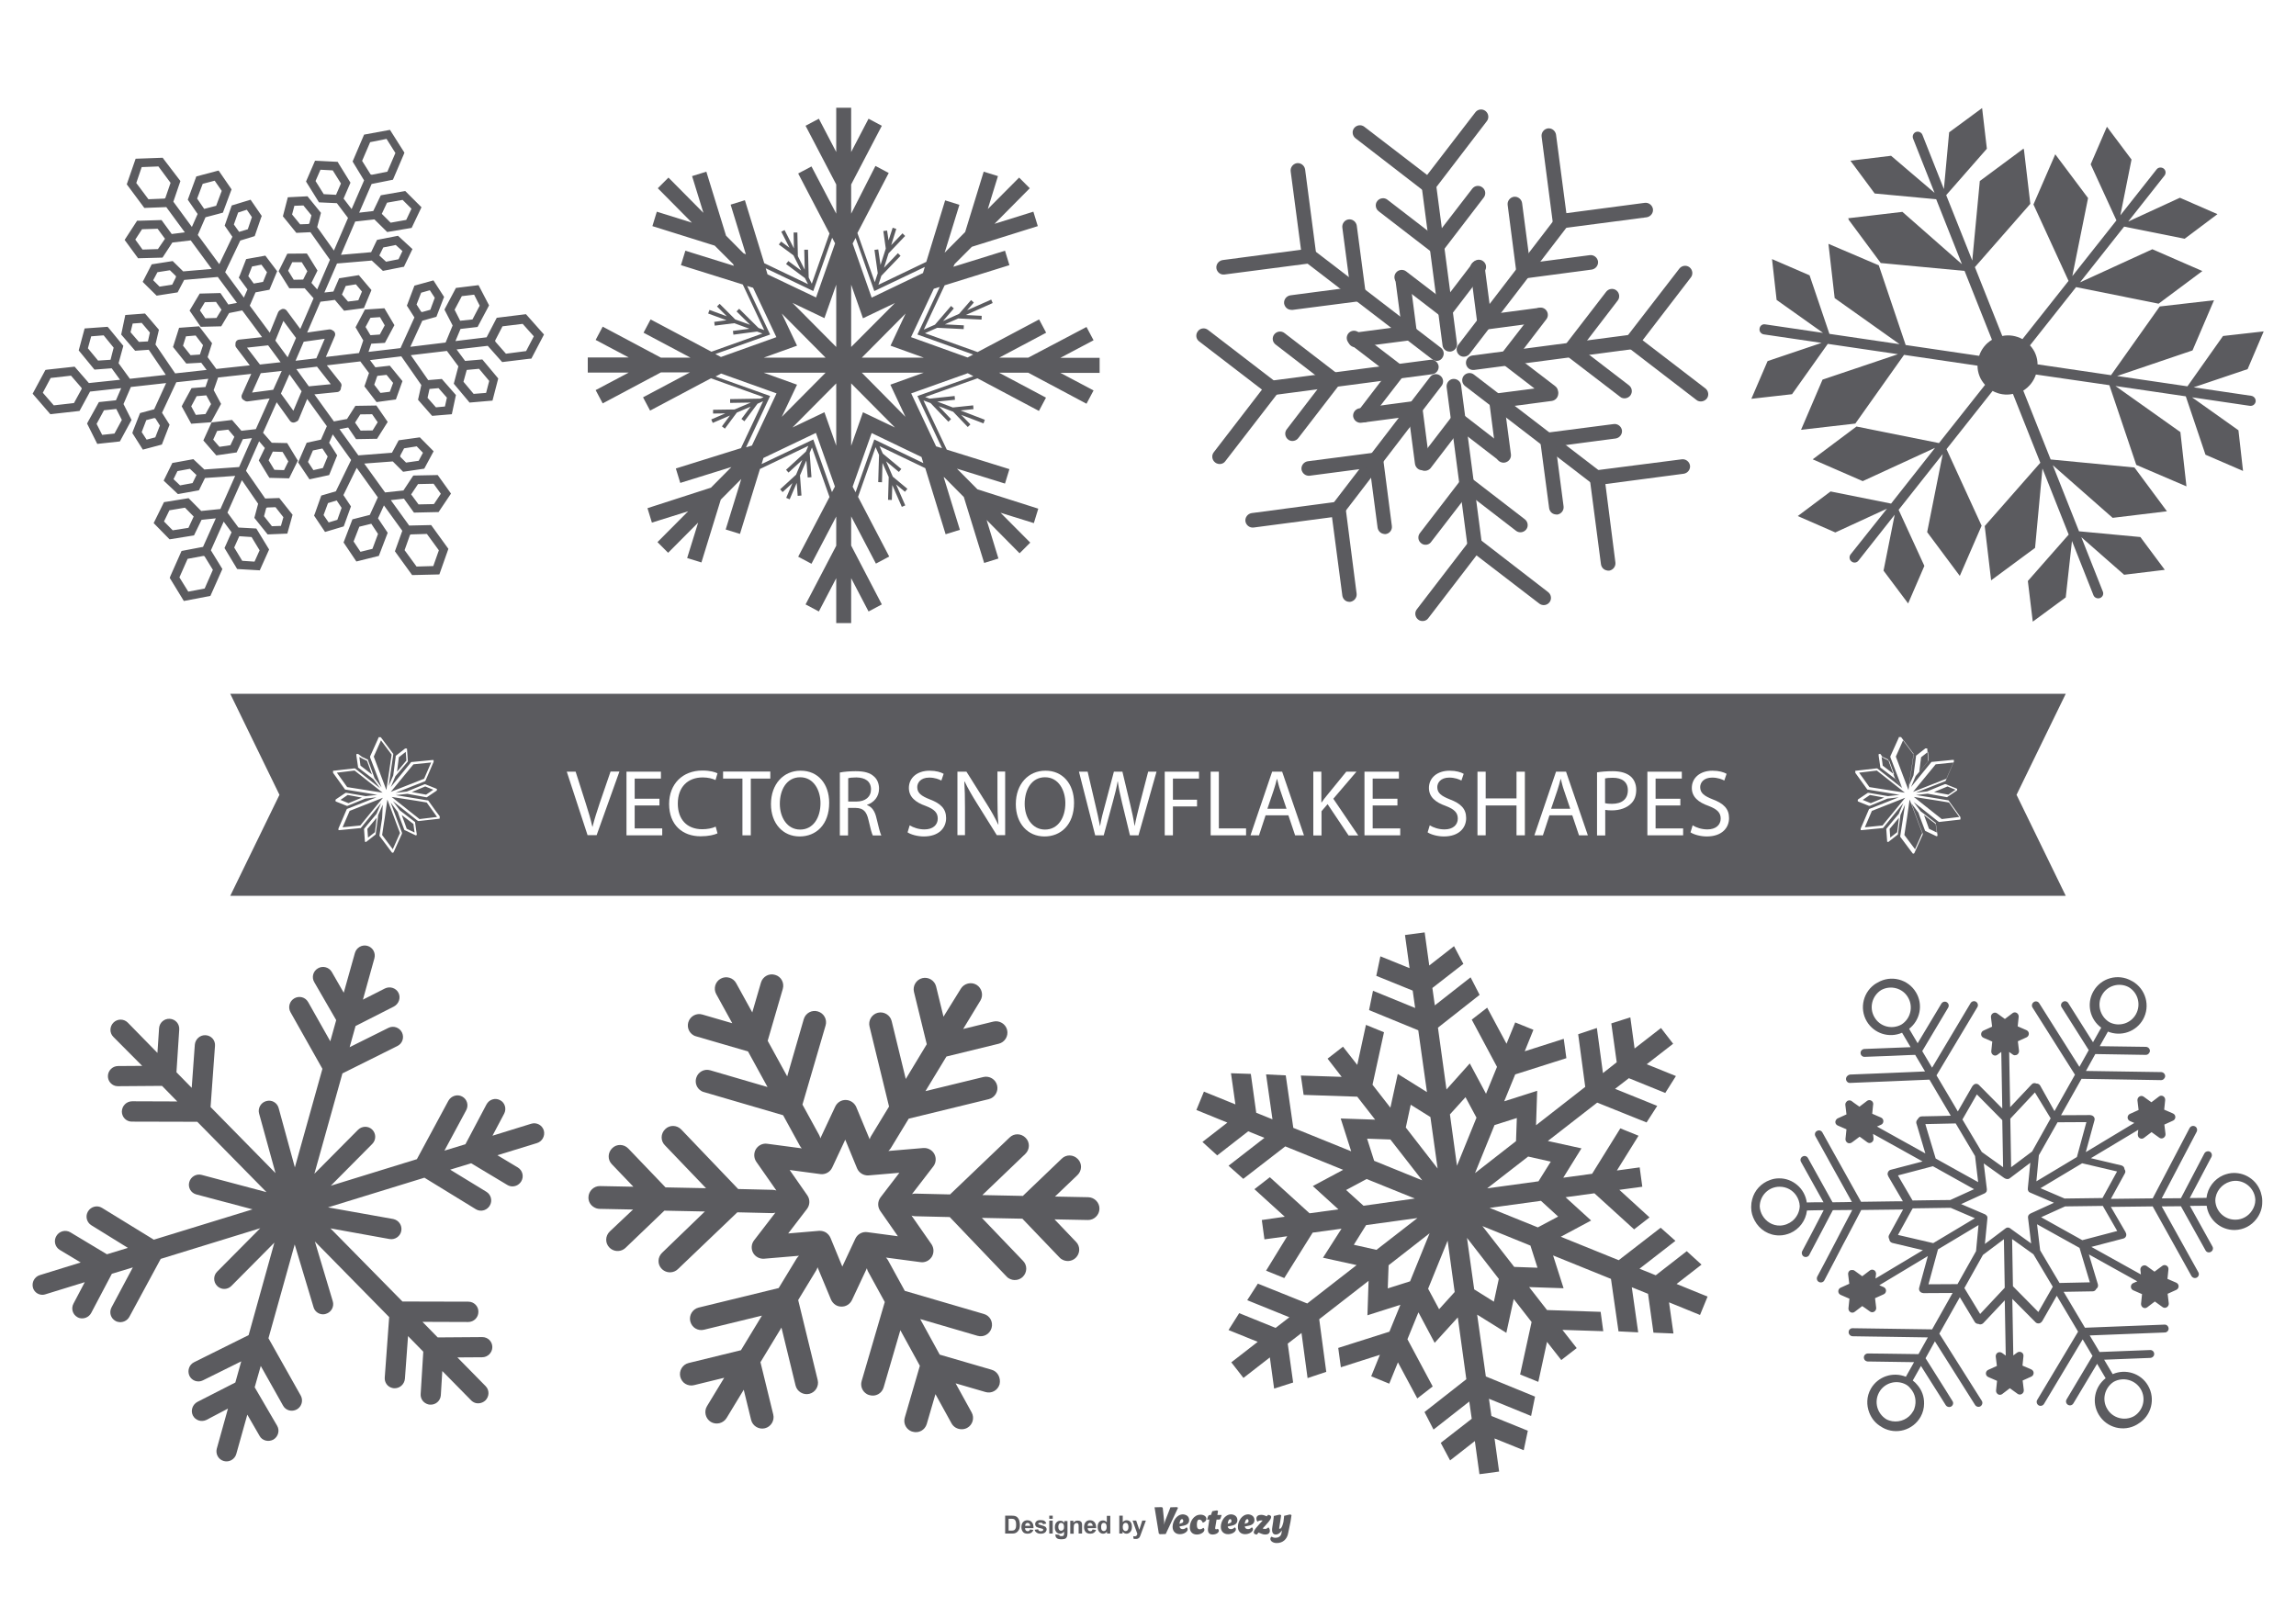 <?xml version="1.0" encoding="utf-8"?>
<!-- Generator: Adobe Illustrator 18.1.1, SVG Export Plug-In . SVG Version: 6.00 Build 0)  -->
<svg version="1.1" id="Capa_1" xmlns="http://www.w3.org/2000/svg" xmlns:xlink="http://www.w3.org/1999/xlink" x="0px" y="0px"
	 viewBox="0 0 1400 980" enable-background="new 0 0 1400 980" xml:space="preserve">
<rect fill="#FFFFFF" width="1400" height="980"/>
<polygon fill="#5B5B5F" points="1259.6,546.3 700,546.3 140.4,546.3 170.4,484.7 140.4,423.1 700,423.1 1259.6,423.1 1229.6,484.7 
	"/>
<path fill="#5B5B5F" d="M296.1,845.3l-17.2-17.5l15.1-0.1c3.4,0,6.2-2.8,6.2-6.2c0-3.4-2.7-6.1-6.1-6.1l-27.2,0.2l-9.3-9.5l27.9,0.1
	c3.4,0,6.2-2.7,6.2-6.2c0.1-3.4-2.7-6.2-6.1-6.2l-40.2-0.1l-43.9-44.6l36,6.5c3.3,0.6,6.6-1.6,7.2-5c0.6-3.4-1.6-6.5-4.9-7.2
	l-39.8-7.1l58.8-18.1l31.3,19.2c0.5,0.3,1,0.5,1.6,0.7c2.6,0.7,5.4-0.4,6.9-2.8c1.8-2.9,0.9-6.7-2-8.5l-22.1-13.5l12.8-3.9l22,13.2
	c0.5,0.3,1,0.5,1.6,0.7c2.6,0.7,5.4-0.4,6.9-2.8c1.8-2.9,0.9-6.7-2-8.5l-12.5-7.5l24.1-7.4c3.3-1,5.1-4.5,4.2-7.7
	c-1-3.3-4.4-5.1-7.7-4.1l-23.6,7.3l7.1-13.4c1.6-3,0.5-6.8-2.5-8.3c-3-1.6-6.7-0.4-8.3,2.7l-12.8,24.2l-12.8,3.9l13.3-24.7
	c1.6-3,0.5-6.7-2.5-8.3c-3-1.6-6.7-0.4-8.4,2.6l-19.2,35.6l-52.5,16.2l25.3-25.5c2.4-2.4,2.4-6.3,0-8.7c-2.4-2.4-6.3-2.3-8.7,0.1
	l-26.6,26.8l17.1-61.2l33.5-16.7c3.1-1.5,4.3-5.2,2.8-8.3c-1.5-3-5.2-4.3-8.2-2.8l-23.7,11.8l3.6-12.9l23.4-11.9
	c3-1.6,4.3-5.3,2.8-8.3c-1.5-3-5.2-4.2-8.3-2.7l-13.4,6.8l7-25.2c0.9-3.3-1-6.7-4.3-7.6c-3.3-0.9-6.7,1.1-7.6,4.4l-6.8,24.2
	l-7.3-12.7c-1.7-2.9-5.5-3.9-8.4-2.2c-3,1.7-4,5.5-2.3,8.4l13.4,23.2l-3.6,12.9l-13.5-23.9c-1.7-3-5.4-4-8.4-2.3
	c-3,1.7-4,5.5-2.4,8.4l19.5,34.6l-16.8,60.1l-9.9-36.2c-0.9-3.3-4.3-5.2-7.6-4.2c-3.3,0.9-5.2,4.4-4.3,7.6l10,36.3l-39.6-40.3
	l2.7-37.3c0.3-3.4-2.3-6.3-5.7-6.5c-3.4-0.2-6.3,2.4-6.6,5.8l-1.9,26.3l-9.3-9.5l1.7-26.1c0.2-3.4-2.3-6.3-5.8-6.5
	c-3.4-0.2-6.3,2.4-6.5,5.8l-1,15l-18.1-18.5c-2.4-2.4-6.3-2.4-8.7,0c-2.4,2.4-2.5,6.3-0.1,8.7L86.7,650l-14.7,0.1
	c-3.4,0-6.2,2.8-6.2,6.2c0,2.8,1.9,5.2,4.5,5.9c0.5,0.1,1.1,0.2,1.6,0.2l26.9-0.2l9.3,9.5l-27.5-0.1c-3.4,0-6.2,2.7-6.3,6.2
	c0,2.9,1.9,5.3,4.5,6c0.5,0.1,1,0.2,1.6,0.2l39.9,0.1l42.2,42.9l-39.5-10.5c-3.3-0.9-6.7,1.1-7.6,4.4c-0.9,3.3,1,6.6,4.3,7.5
	c0,0,0,0,0,0l34.3,9.1l-60.2,18.5l-31.6-19.4c-2.9-1.8-6.7-0.8-8.5,2.1c-1.8,2.9-0.9,6.7,2,8.5L78,761l-12.8,3.9l-22.3-13.4
	c-2.9-1.7-6.7-0.8-8.5,2.2c-1.8,2.9-0.9,6.7,2,8.5l12.8,7.7l-24.9,7.7c-3.3,1-5.1,4.5-4.2,7.7c0.6,2.1,2.3,3.6,4.2,4.1
	c1.1,0.3,2.3,0.3,3.4-0.1l24-7.4L44.8,795c-1.6,3-0.5,6.7,2.5,8.3c0.4,0.2,0.8,0.4,1.2,0.5c2.7,0.7,5.7-0.5,7.1-3.1l12.6-23.9
	l12.8-3.9L68,797.3c-1.6,3-0.5,6.7,2.5,8.3c0.4,0.2,0.8,0.4,1.3,0.5c2.7,0.7,5.7-0.5,7.1-3.1l19.1-35.3l60.7-18.7l-26.3,26.5
	c-2.4,2.4-2.4,6.3,0,8.7c0.8,0.8,1.7,1.3,2.7,1.6c2.1,0.6,4.4,0,6-1.6l26.2-26.4l-15.7,56.4l-33.2,16.5c-3.1,1.5-4.3,5.2-2.9,8.3
	c1.5,3.1,5.2,4.3,8.2,2.8l23.4-11.6l-3.6,12.9l-23.1,11.8c-3,1.6-4.3,5.3-2.8,8.3c1.5,3,5.2,4.2,8.3,2.7L139,859l-6.8,24.4
	c-0.9,3.3,1,6.7,4.3,7.6c3.3,0.9,6.7-1.1,7.6-4.4l6.7-23.9l7.5,13c0.8,1.5,2.2,2.4,3.7,2.8c1.5,0.4,3.2,0.2,4.7-0.6
	c2.9-1.7,4-5.5,2.3-8.4L155.3,846L159,833l13.6,24.2c0.8,1.5,2.2,2.5,3.7,2.9c1.5,0.4,3.2,0.2,4.7-0.6c3-1.7,4-5.5,2.4-8.4l-19.7-35
	l16-57.2l11.5,38.3c0.6,2.1,2.3,3.6,4.2,4.1c1.1,0.3,2.3,0.3,3.4-0.1c3.3-1,5.1-4.5,4.1-7.7L192,757.1l45.3,46.1l-2.7,36.9
	c-0.2,3,1.7,5.6,4.5,6.3c0.4,0.1,0.8,0.2,1.2,0.2c3.4,0.2,6.3-2.4,6.6-5.8l1.9-26l9.3,9.5l-1.6,25.8c-0.2,3,1.7,5.5,4.5,6.3
	c0.4,0.1,0.8,0.2,1.3,0.2c3.4,0.2,6.3-2.4,6.5-5.8l0.9-14.7l17.6,17.9c0.8,0.8,1.7,1.3,2.7,1.6c2,0.5,4.3,0,6-1.6
	C298.4,851.6,298.5,847.7,296.1,845.3z"/>
<g>
	<path fill="#5B5B5F" d="M77.3,112.4L88,126.8l13.4-0.5l11.3,15.4l-8,1l-6.2-8.5L85,134.6l-1.4,0L76,146.3l8.2,11.2l14.9-0.4l6-9.2
		l11.2-1.3l12.8,17.4l-17.4,1.5l-6.4-6.3l-11.5,1.8l-1.3,0.2L87,171.9l8.5,8.4l12.8-2l4-7.6l20.5-1.8l11.7,15.8l-5.3,1l-4.8-7
		l-11.1,0.3l-1.5,0l-6.2,10.4l6.8,9.9l12.5-0.3l4.8-8.1l8-1.6l12.1,16.3l-13.9,1.5c-1.5,0.1-2.5,1.4-2.3,2.8c0,0,0,0,0,0
		c-0.2,0.7,0,1.5,0.5,2.1l8.2,10.8l-20.4,2.2l-5.3-7.2l2.7-8.5l-7.9-10.3l-12.2,0.9l-3.7,11.7l7.2,9l0.9,1.1l9.1-0.5l3.3,4.4
		l-19.2,2.1l-12-17.6l2.1-9l-7.6-8.9l-0.9-1l-12,0.9L73.9,204l8.5,9.9l8.3-0.6l10.4,15.3l-21.9,2.4l-6.9-9.5l2.9-10.6l-8.7-10.6
		l-0.9-1l-14,1L48,213.7l9.6,11.7l10.5-0.8l5.1,7l-19,2l-8.7-10L29,225.4l-1.3,0.2l-7.8,14.5l10.8,12.5l17.8-2l6.4-11.8l19-2.1
		l-3.2,7.4l-10.4,1.1l-6.6,11.9l-0.6,1.2l6.2,12.4l13.8-1.5l7.1-13.1l-4.9-9.7l4.5-10.4l21.5-2.4L94,249.6l-8.6,2.3l-4.3,10.9
		l-0.4,1.3l6.4,10.1l11.6-3.1l4.7-12.1l-4.6-7.3l8.7-18.6L127,231l-1.7,5l-8.5,0.7l-5.4,9.9l-0.6,1.2l5.8,10.6l12.1-0.9l6.1-11.2
		l-4.5-8.4l2.7-7.7l20.2-2.2l-5.7,12.7c-0.6,1.3,0,2.9,1.4,3.4c0.5,0.5,1.3,0.8,2.1,0.7l13.4-1.8l-8.4,18.7l-8.8,1l-5.7-6.6
		l-12.5,1.5l-5,11l7.9,9.1l11-1.6l1.4-0.2l3.8-8.1l5.5-0.6l-7.8,17.6l-21.2,1.5l-6.7-6.3l-11.5,2.1l-1.3,0.2l-5.3,10.8l8.7,8.2
		l12.8-2.3l3.7-7.5l18.4-1.3l-9,20.2l-11.7,1.2l-7.7-7.8l-13.6,2.2l-1.4,0.2L93.7,319l9.7,9.9l14.9-2.4l4.6-9.5l8.7-0.9l-7.8,17.4
		l-13.1,2.5l-6.7,15.1l-0.5,1.3l8.6,14.1l16.2-3.1l7.3-16.4l-7-11.4l7.8-17.5l4.8,6.5l-4.3,9.6l7,11.6l0.7,1.2l13.8,0.8l5.7-12.7
		l-7.8-12.8l-10.9-0.6l-6.7-9.1l8.8-19.8l9.9,14.4l-2.3,8.6l7.3,9.1l0.8,1l12-0.5l3.2-11.5l-8.1-10.2l-8.6,0.3l-11.7-16.9l8-18
		l3.5,4.1l-3.7,7.6l5.7,9.4l0.8,1.2l12,0.3l5.3-10.8l-6.5-10.7l-9.4-0.2l-5.3-6.1l8.3-18.6l8.1,11.3c0.9,1.2,2.5,1.4,3.7,0.6
		c0.7-0.2,1.3-0.7,1.6-1.4l5.2-12.5l12,16.6l-3.6,8.2l-8.7,1.9l-5.2,12l6.9,10.3l12-2.6l4.4-10.8l0.5-1.2l-4.9-7.7l2.2-5.1
		l11.2,15.6l-9.3,19.1l-8.9,2.6l-3.9,11l-0.5,1.2l6.7,10l11.4-3.4l4.4-12.2l-4.6-6.9l8.1-16.6l12.9,18l-4.9,10.7l-10.6,2.7
		l-4.9,12.8l-0.5,1.3l7.8,11.6L231,339l5.4-14.1l-5.9-8.8l3.6-7.9l11.2,15.5l-4.5,12.5l10.5,14.5l16.6-0.4l5.5-15.6l-10.5-14.5
		l-13.4,0.3l-11.2-15.5l8-0.9l6.1,8.5l13.6-0.3l1.4,0L275,301l-8.1-11.3L252,290l-6,9.1l-11.2,1.2l-12.7-17.6l17.4-1.3l6.3,6.3
		l11.6-1.7l1.3-0.2l5.7-10.6l-8.4-8.5l-12.9,1.8l-4.1,7.6l-20.5,1.6L207,261.7l5.3-1l4.8,7.1l11.4-0.2l1.4,0l6.5-10.3l-6.9-10
		l-12.8,0.2l-5.1,8l-8,1.5l-11.9-16.5l13.9-1.4c1.4-0.1,2.4-1.4,2.3-2.8c0.5-0.9,0.5-2.1-0.2-2.9l-8.4-10.6l20.4-2.4l5.3,7.1
		l-2.8,8.1l7.4,9.6l11.8-1.6l4-11.2l-6.8-8.3l-0.9-1.1l-8.8,1l-3.3-4.4l19.1-2.3l12.2,17.5l-2,9l7.7,8.8l0.9,1l12-1l2.5-11.7
		l-8.6-9.8l-8.3,0.7l-10.6-15.2l22-2.6l7,9.4l-2.8,10.6l8.8,10.5l0.8,1l14-1.2l3.5-13.5l-9.7-11.6l-10.5,0.9l-5.2-7l19-2.2l8.8,9.9
		l16.4-2l1.4-0.1l7.7-14.7l-11-12.4l-17.8,2.2l-6.2,11.9l-19,2.3l3.1-7.4l10.4-1.2l6.4-12l0.6-1.2l-6.4-12.3l-13.8,1.7l-7,13.2
		l5,9.7l-4.3,10.4l-21.5,2.6l7.3-15.9l8.6-2.4l4.2-10.9l0.5-1.2l-6.5-10.1l-11.6,3.2l-4.6,12.2l4.6,7.2l-8.5,18.7l-19.5,2.3l1.7-5
		l8.3-0.5l5.1-9.5l0.7-1.3l-6.1-10.3l-11.9,0.8l-5.7,10.8l4.7,8l-2.6,7.7l-20.2,2.4l5.5-12.8c0.5-1.3,0-2.8-1.4-3.4
		c-0.5-0.4-1.3-0.7-2.1-0.6l-13.4,1.9l8.1-18.8l8.8-1.1l5.6,6.6l12.1-1.6l4.6-11l-7.7-9.1l-10.6,1.7l-1.4,0.2l-3.5,8.1l-5.5,0.6
		l7.7-17.7l21.2-1.8l6.8,6.3l11.5-2.3l1.3-0.2l5.2-10.8l-8.8-8.1l-12.8,2.5l-3.6,7.5l-18.4,1.6l8.7-20.3l11.7-1.3l7.8,7.7l13.6-2.3
		l1.3-0.2l6-12.6l-9.9-9.9l-14.9,2.6l-4.6,9.6l-8.6,1l7.6-17.5l13-2.6l6.5-15.2l0.5-1.3l-8.8-13.9L222,82.1l-7,16.4L222,110
		l-7.6,17.5l-4.9-6.4l4.2-9.7l-7.1-11.5l-0.7-1.2l-13.8-0.7l-5.5,12.7l7.9,12.7l10.9,0.5l6.8,9l-8.6,19.9l-10.2-14.3l2.3-8.7
		l-7.4-9.1l-0.8-1l-12,0.6l-3,11.6l8.2,10.1l8.6-0.4l11.9,16.8l-7.8,18.1l-3.5-4l3.7-7.5l-5.7-9.2l-0.8-1.2l-11.9,0.1l-5.3,10.7
		l6.5,10.4l9.4,0l5.4,6.1l-8.1,18.7l-8.3-11.2c-0.9-1.1-2.5-1.4-3.6-0.5l0,0c-0.2,0.1-0.5,0.2-0.7,0.4c-0.3,0.3-0.7,0.6-0.9,1.1
		l-5.1,12.5l-12.2-16.5l3.5-8.1l8.5-1.6l4.7-11.3l-7.2-9.5l-11.7,2.1l-3.9,10l-0.6,1.3l5.3,7.2l-2.2,5l-11.4-15.5l9.2-19.3l8.8-2.7
		l3.8-11l0.5-1.3l-6.8-9.9l-11.5,3.5l-4.3,12.3l4.7,6.8l-8,16.7l-13.1-17.8l4.7-10.8l10.6-2.8l4.8-12.9l0.5-1.3l-7.9-11.5l-13.6,3.6
		l-5.2,14.2l6,8.7l-3.5,7.9l-11.3-15.4l4.3-12.6L100,97.3l-0.8-1.1l-16.5,0.6L77.3,112.4z M96.3,151.9l-9.4,0.3l-4.4-6.1l4.1-6.3
		l9.5-0.3l4.5,6.1L96.3,151.9z M107.2,168.6c0,0.1,0.1,0.3,0.1,0.4l-2.3,4.6l-7.7,1.2l-3.9-3.9l2.6-4.9l7.6-1.2l3.7,3.6
		C107.2,168.5,107.2,168.5,107.2,168.6z M135,188.8c0,0,0,0.1,0,0.2l-3,4.9l-6.8,0.2l-3.3-4.8l3-5l6.8-0.2L135,188.8z M49.7,236.8
		c0.1,0.1,0.1,0.2,0.1,0.4l-4.7,8.6l-12.3,1.4l-6.7-7.7l4.8-9l12.4-1.4l6.4,7.4C49.8,236.6,49.8,236.7,49.7,236.8z M74.3,256.1
		l-4.5,8.3l-7.5,0.8l-3.4-6.7l4.5-8.3l7.5-0.8L74.3,256.1z M67.4,219.4l-7.6,0.5l-6.2-7.5l2-7.3l7.6-0.6l6.1,7.5L67.4,219.4z
		 M97.5,259.5l-2.8,7.2l-5.3,1.4l-3-4.6l2.8-7.3l5-1.3c0,0,0.1,0.1,0.1,0.1c0.2,0.1,0.3,0.1,0.5,0.2L97.5,259.5z M84.7,208.5
		l-5.1-5.9l1.3-5.3l5.5-0.4l5,5.9l-1.2,5.4L84.7,208.5z M128.7,246.4l-3.4,6.1l-5.9,0.5l-2.8-5.2l3.3-6.2l5.8-0.5l0.1,0L128.7,246.4
		z M121.9,216.2l-5.7,0.4l-4.6-5.8l1.8-5.7l5.9-0.5l4.5,5.9L121.9,216.2z M142.9,266.4l-2.4,5.1l-6.7,1l-3.8-4.4l2.4-5.3l6.8-0.8
		L142.9,266.4L142.9,266.4z M117.4,294.6l-7.6,1.4l-4-3.8l2.4-4.9l7.6-1.4l4,3.8L117.4,294.6z M114.9,321.9l-9.6,1.5L100,318
		l3.3-6.8l9.5-1.6l5.3,5.4L114.9,321.9z M129.8,347.5l-5,11.4l-10,1.9l-5.4-8.7l5-11.3l9.7-1.8c0.1,0,0.1,0.1,0.2,0.1
		c0.1,0,0.2,0.1,0.4,0.1L129.8,347.5z M153.4,327.5l4.9,8.1l-3.1,6.9l-7.5-0.5l-4.9-8.1l3.1-6.9L153.4,327.5z M168,309.3l4.8,6.1
		l-1.5,5.3l-5.5,0.2l-4.8-6.1l1.3-4.9c0,0,0.1,0,0.1-0.1c0.1-0.1,0.3-0.2,0.4-0.3L168,309.3z M172.3,275.6l3.5,5.8l-2.6,5.3
		l-5.9-0.2l-3.5-5.8l2.5-5.2l0.1-0.1L172.3,275.6z M199.8,278.4l-2.9,7l-5.8,1.3l-3.3-5l3-7l5.8-1.2L199.8,278.4z M208.3,309.7
		l-2.6,7.3l-5.3,1.6l-3.1-4.5l2.7-7.3l5.3-1.6L208.3,309.7z M230.5,325.6l-3.4,9.1l-7.3,1.8l-4.2-6.3l3.5-9l7.3-1.8L230.5,325.6z
		 M250.7,301.5l4.2-6.3l9.5-0.2l4.4,6.1l-4.2,6.3l-9.4,0.2L250.7,301.5z M244.1,278.3c0-0.1,0-0.3-0.1-0.4l2.4-4.5l7.7-1.2l3.8,3.9
		l-2.6,4.9l-7.7,1.1l-3.6-3.6C244.1,278.4,244.1,278.4,244.1,278.3z M216.5,257.7L216.5,257.7l3.2-5l7.2-0.1l3.4,4.9l-3.1,5
		l-7.3,0.1L216.5,257.7z M302,208c0-0.1,0-0.2-0.1-0.3l4.5-8.7l12.3-1.5l6.8,7.6l-4.7,9l-12.3,1.6l-6.5-7.4
		C302,208.1,302,208.1,302,208z M277.2,188.9l4.4-8.3l7.5-0.9l3.4,6.7l-4.4,8.4l-7.5,0.8L277.2,188.9z M284.6,225.6l7.5-0.7l6.2,7.4
		l-1.9,7.3l-7.6,0.6l-6.2-7.4L284.6,225.6z M254,185.7l2.8-7.2l5.3-1.5l3,4.6l-2.7,7.3l-5,1.4c0,0,0,0-0.1,0
		c-0.2-0.1-0.3-0.2-0.5-0.2L254,185.7z M267.4,236.7l5.1,5.8l-1.2,5.4l-5.5,0.5l-5.1-5.8l1.2-5.4L267.4,236.7z M222.9,199.4l3-5.6
		l5.8-0.4l2.9,5l-3,5.6l-5.6,0.4c-0.1-0.1-0.1-0.1-0.2-0.1L222.9,199.4z M230,229.4c0.1-0.1,0.1-0.1,0.2-0.2l5.5-0.6l4,4.9l-2,5.4
		l-5.7,0.7l-3.8-5L230,229.4z M208.6,179.4l2.2-5l6.2-1l3.7,4.4l-2.2,5.3l-6.3,0.8l-3.7-4.3C208.6,179.5,208.6,179.4,208.6,179.4z
		 M233.7,150.9l7.6-1.5l4.1,3.7l-2.4,5l-7.6,1.5l-4.1-3.8L233.7,150.9z M236,123.6l9.5-1.7l5.4,5.4l-3.2,6.8l-9.5,1.7l-5.4-5.4
		L236,123.6z M220.8,98.1l4.9-11.4l10-2l5.4,8.6l-4.9,11.4l-9.6,1.9c-0.1-0.1-0.1-0.1-0.2-0.2l-0.4,0L220.8,98.1z M197.4,118.4l-5-8
		l3-6.9l7.5,0.4l5,8l-3,6.9L197.4,118.4z M183,136.8l-4.9-6l1.4-5.3l5.5-0.2l4.9,6l-1.3,5c0,0-0.1,0-0.1,0c0,0,0,0,0,0
		c-0.1,0.1-0.2,0.2-0.3,0.3L183,136.8z M179.1,170.6l-3.4-5.5l2.5-5.2l5.8,0l3.4,5.5l-2.5,5l-0.2,0.1c0,0,0,0,0,0L179.1,170.6z
		 M188.3,235.6l-7.6-10.5l12.6-1.5l8.4,10.7L188.3,235.6z M185.2,208.4l12.8-1.8l-5.1,11.9l-12.7,1.5L185.2,208.4z M172.8,195.7
		l7.7,10.4l-5.1,11.8l-7.5-10.2L172.8,195.7z M153.7,162.5l5.7-1.1l3.4,4.6l-2.4,5.9l-5.6,1c0,0-0.1,0-0.1,0l-3.3-4.5L153.7,162.5z
		 M142.6,136.9l2.6-7.3l5.3-1.7l3.1,4.5l-2.5,7.4l-5.3,1.6L142.6,136.9z M120.2,121.1l3.4-9l7.3-1.9l4.3,6.2l-3.4,9.1l-7.3,1.9
		L120.2,121.1z M163.5,210.6l7.6,10.3l-12.6,1.4l-7.9-10.3L163.5,210.6z M166.6,237.7l-12.9,1.7l5.3-11.8l12.8-1.4L166.6,237.7z
		 M178.9,250.5l-7.6-10.5l5.2-11.7l7.4,10.3L178.9,250.5z M260.3,325.6l7.3,10l-3.4,9.6l-10.2,0.3l-7.3-10l3.3-9.3
		c0.1,0,0.1-0.1,0.2-0.1c0.1-0.1,0.2-0.2,0.3-0.2L260.3,325.6z M96.6,101.5l7.4,10l-3.2,9.3l-0.2,0.1c-0.1,0.1-0.2,0.1-0.3,0.2
		l-9.8,0.4l-7.4-9.9l3.3-9.7L96.6,101.5z"/>
</g>
<path fill="#5B5B5F" d="M1263.4,329.9l13.1,33.1c0.6,1.5,2.4,2.3,4,1.7c1.6-0.6,2.4-2.4,1.7-4l-13.1-33.1l26.1,22.9l24.8-3l-14.9-20
	l-37.4-3.5l-16-40.3l36.5,32.1l33.1-4l-19.8-26.7l-51.1-4.9l-16.7-42c3.7-2.3,6.4-5.8,7.7-9.8l44.8,6.5l16.4,48.6l30.6,13.1
	l-3.7-33.1l-39.6-28.1l42.9,6.3l12,35.6l22.9,9.9l-2.8-24.8l-28.3-20.1l35.3,5.2c1.7,0.2,3.2-0.9,3.5-2.6c0.2-1.7-1-3.2-2.6-3.5
	l-35.2-5.2l32.9-11.1l9.8-23l-24.8,2.8l-21.7,30.7l-42.9-6.3l46-15.6l13.1-30.6l-33.1,3.8l-29.7,41.9l-44.8-6.6
	c0-2.1-0.4-4.2-1.2-6.2c-0.8-2.1-2-3.8-3.4-5.4l28.1-35.5l50.3,10.1l26.7-19.9l-30.5-13.3l-44.1,20.2l26.9-34l36.9,7.4l20-15
	l-22.9-10l-31.5,14.5l22.1-28c1-1.3,0.9-3.2-0.5-4.3c-1.4-1-3.3-0.8-4.3,0.5l-22.1,28l6.8-34l-15-20l-9.9,22.9l15.7,34.2l-26.9,34
	l9.6-47.6l-20-26.7l-13.3,30.6l21.4,46.6l-28.1,35.5c-3.7-2-8.1-2.8-12.3-1.9l-16.7-42l33.8-38.6l-3.9-33.1l-0.1,0l-0.1-0.6
	l-26.7,19.8l-4.6,48.5l-15.9-39.9l24.8-28.3l-2.9-24.8l-20.1,14.8l-3.2,34.6l-13.1-33.1c-0.6-1.5-2.4-2.3-4-1.7
	c-1.5,0.6-2.3,2.4-1.7,4l13.1,33.1L1153.1,95l-24.8,3l14.8,20l37.5,3.5l15.7,39.6l-36.3-31.9l-33.1,3.9l0.4,0.5l-0.3,0.1l19.8,26.7
	l51.1,4.8l16.7,42c-3.8,2.3-6.5,5.8-7.8,9.8l-44.8-6.6l-16.4-48.6l-30.7-13.1l3.8,33.1l39.6,28.1l-42.8-6.3l-12.1-35.7l-22.9-9.9
	l2.8,24.9l28.3,20.1l-35.3-5.2c-1.7-0.3-3.2,0.9-3.4,2.6c-0.3,1.7,0.9,3.2,2.5,3.5l35.3,5.2l-32.9,11.1l-9.9,23l24.8-2.8l21.8-30.7
	l42.8,6.3l-46,15.5l-13.1,30.6l33.1-3.8l29.7-41.9l44.8,6.6c0,2.1,0.4,4.2,1.2,6.3c0.8,2.1,2,3.8,3.4,5.4l-28.1,35.5l-50.3-10.1
	l-26.7,20l30.5,13.3l44.1-20.3l-26.8,34l-36.9-7.4l-20,15l22.9,10l31.5-14.5l-22.2,27.9c-1,1.3-0.8,3.3,0.6,4.3
	c1.3,1.1,3.2,0.8,4.2-0.5l22.1-28l-6.8,34.1l15,20l9.9-22.9l-15.7-34.2l26.9-34l-9.5,47.6l19.9,26.7l13.3-30.6l-21.4-46.7l28.1-35.5
	c3.7,2,8.1,2.8,12.4,1.8l16.7,42l-33.9,38.6l3.9,33.1l26.8-19.8l4.5-48.4l16,40.3l-24.9,28.3l3,24.8l20.1-14.8L1263.4,329.9z"/>
<g>
	<g>
		<path fill="#5B5B5F" d="M882.9,214.3c-1.7-0.4-3.1-1.9-3.3-3.7l-12.9-98.2c-0.3-2.4,1.4-4.7,3.8-5c2.4-0.3,4.6,1.4,5,3.8
			l12.9,98.2c0.3,2.4-1.4,4.6-3.8,5C883.9,214.4,883.4,214.4,882.9,214.3z"/>
	</g>
	<g>
		<g>
			<path fill="#5B5B5F" d="M869.8,117.3c-0.6-0.1-1.1-0.4-1.6-0.8l-41.7-32.2c-1.9-1.5-2.3-4.3-0.8-6.2c1.5-1.9,4.3-2.3,6.2-0.8
				l38.3,29.4l29.4-38.2c1.5-2,4.3-2.3,6.2-0.8c1.9,1.5,2.3,4.3,0.8,6.2l-31.4,41c-0.2,0.3-0.3,0.6-0.5,0.9c-0.8,1-1.9,1.6-3,1.7
				c0,0-0.1,0-0.1,0C870.9,117.5,870.4,117.4,869.8,117.3z"/>
		</g>
	</g>
	<g>
		<g>
			<path fill="#5B5B5F" d="M874.9,154.8c-0.6-0.1-1.1-0.4-1.6-0.8l-32.7-25.2c-1.9-1.5-2.3-4.3-0.8-6.2c1.5-1.9,4.3-2.3,6.2-0.8
				l29.2,22.5l22.5-29.2c1.5-2,4.3-2.3,6.2-0.8c2,1.5,2.3,4.3,0.8,6.2l-24.6,32.1c-0.1,0.2-0.3,0.5-0.5,0.8c-0.7,1-1.8,1.6-3,1.7
				c0,0-0.1,0-0.1,0C876,155,875.4,154.9,874.9,154.8z"/>
		</g>
	</g>
	<g>
		<g>
			<path fill="#5B5B5F" d="M880.1,193.7c-0.6-0.1-1.1-0.4-1.6-0.8L852,172.5c-2-1.5-2.3-4.3-0.8-6.2c1.5-1.9,4.3-2.3,6.2-0.8
				l23.1,17.7l17.7-23.1c1.5-1.9,4.3-2.3,6.2-0.8c2,1.5,2.3,4.3,0.8,6.2l-19.9,26c-0.1,0.2-0.3,0.4-0.4,0.7c-0.7,1-1.8,1.5-3,1.7
				c0,0-0.1,0-0.1,0C881.2,193.9,880.6,193.9,880.1,193.7z"/>
		</g>
	</g>
	<g>
		<path fill="#5B5B5F" d="M898.3,338c-1.7-0.4-3-1.9-3.3-3.7l-12.9-98.2c-0.3-2.4,1.4-4.7,3.8-5c2.4-0.3,4.7,1.4,5,3.8l12.9,98.2
			c0.3,2.4-1.4,4.7-3.8,5C899.4,338.2,898.9,338.1,898.3,338z"/>
	</g>
	<g>
		<g>
			<path fill="#5B5B5F" d="M866.3,378.6c-0.6-0.1-1.1-0.4-1.6-0.8c-1.9-1.5-2.3-4.3-0.8-6.2l31.5-41c0.1-0.3,0.3-0.6,0.5-0.9
				c0.8-1,1.8-1.6,3-1.7c0.1,0,0.1,0,0.1,0c1.2-0.1,2.3,0.2,3.3,0.9l41.7,32.2c1.9,1.5,2.3,4.3,0.8,6.2c-1.5,1.9-4.2,2.3-6.2,0.8
				l-38.3-29.4L870.9,377C869.8,378.5,868,379,866.3,378.6z"/>
		</g>
	</g>
	<g>
		<g>
			<path fill="#5B5B5F" d="M868.2,332.1c-0.6-0.1-1.1-0.4-1.6-0.8c-2-1.5-2.3-4.3-0.8-6.2l24.6-32c0.1-0.3,0.3-0.5,0.5-0.8
				c0.7-1,1.8-1.5,2.9-1.7c0.1,0,0.1,0,0.1,0c1.1-0.2,2.3,0.2,3.2,0.9l32.7,25.2c1.9,1.5,2.3,4.3,0.8,6.2c-1.5,1.9-4.3,2.3-6.2,0.8
				l-29.2-22.5l-22.5,29.2C871.7,331.9,869.9,332.5,868.2,332.1z"/>
		</g>
	</g>
	<g>
		<g>
			<path fill="#5B5B5F" d="M867.7,287c-0.6-0.1-1.1-0.4-1.6-0.8c-1.9-1.5-2.3-4.3-0.8-6.2l19.9-25.9c0.1-0.2,0.3-0.5,0.4-0.7
				c0.7-1,1.8-1.6,2.9-1.7c0,0,0.1,0,0.1,0c1.2-0.1,2.4,0.2,3.3,0.9l26.5,20.5c1.9,1.5,2.3,4.3,0.8,6.2c-1.5,1.9-4.3,2.3-6.2,0.8
				l-23-17.7l-17.7,23.1C871.2,286.8,869.4,287.4,867.7,287z"/>
		</g>
	</g>
	<g>
		<path fill="#5B5B5F" d="M814.1,315.5c-0.6-0.1-1.1-0.4-1.6-0.8c-1.9-1.5-2.3-4.3-0.8-6.2l60.3-78.6c1.5-2,4.3-2.3,6.2-0.8
			c2,1.5,2.3,4.3,0.8,6.2l-60.3,78.6C817.6,315.3,815.8,315.9,814.1,315.5z"/>
	</g>
	<g>
		<g>
			<path fill="#5B5B5F" d="M821.8,366.9c-1.7-0.4-3-1.8-3.3-3.7l-6.3-47.8l-47.8,6.3c-2.4,0.3-4.6-1.4-5-3.8c-0.3-2.4,1.4-4.6,3.8-5
				l51.2-6.8c0.3-0.1,0.6-0.2,1-0.2c1.3-0.2,2.4,0.2,3.3,0.9c0,0,0.1,0,0.1,0.1c0.9,0.7,1.5,1.8,1.7,2.9l6.7,52.2
				c0.3,2.4-1.4,4.6-3.8,5C822.9,367.1,822.4,367,821.8,366.9z"/>
		</g>
	</g>
	<g>
		<g>
			<path fill="#5B5B5F" d="M843.3,325.5c-1.7-0.4-3-1.9-3.3-3.7l-4.8-36.5l-36.6,4.8c-2.4,0.3-4.6-1.4-5-3.8c-0.3-2.4,1.4-4.6,3.8-5
				l40.1-5.2c0.3-0.1,0.6-0.2,0.9-0.2c1.2-0.2,2.4,0.2,3.3,0.9l0,0c0.9,0.7,1.5,1.8,1.7,3l5.3,41c0.3,2.4-1.4,4.6-3.8,4.9
				C844.4,325.7,843.9,325.7,843.3,325.5z"/>
		</g>
	</g>
	<g>
		<g>
			<path fill="#5B5B5F" d="M866.1,286.6c-1.7-0.4-3-1.9-3.3-3.7l-3.8-28.9l-28.9,3.8c-2.4,0.3-4.6-1.4-5-3.8c-0.3-2.4,1.4-4.6,3.8-5
				l32.5-4.3c0.2-0.1,0.5-0.1,0.8-0.2c1.2-0.2,2.3,0.2,3.3,0.9c0,0,0.1,0,0.1,0.1c0.9,0.7,1.5,1.8,1.7,2.9l4.3,33.2
				c0.3,2.4-1.4,4.6-3.8,4.9C867.2,286.8,866.7,286.7,866.1,286.6z"/>
		</g>
	</g>
	<g>
		<path fill="#5B5B5F" d="M891.5,217.4c-0.6-0.1-1.1-0.4-1.6-0.8c-1.9-1.5-2.3-4.3-0.8-6.2l60.3-78.6c1.5-1.9,4.3-2.3,6.2-0.8
			c2,1.5,2.3,4.3,0.8,6.2l-60.3,78.6C895,217.2,893.1,217.8,891.5,217.4z"/>
	</g>
	<g>
		<g>
			<path fill="#5B5B5F" d="M950.2,139.4c-0.6-0.2-1.2-0.4-1.6-0.8c0,0-0.1-0.1-0.1-0.1c-0.9-0.7-1.5-1.8-1.7-3L940,83.3
				c-0.3-2.4,1.4-4.6,3.8-5c2.4-0.3,4.6,1.4,5,3.8l6.3,47.9l47.8-6.3c2.4-0.3,4.6,1.4,5,3.8c0.3,2.4-1.4,4.6-3.8,5l-51.2,6.7
				c-0.3,0.1-0.6,0.2-1,0.2C951.3,139.6,950.7,139.5,950.2,139.4z"/>
		</g>
	</g>
	<g>
		<g>
			<path fill="#5B5B5F" d="M928,169.8c-0.6-0.2-1.1-0.4-1.6-0.8c0,0-0.1,0-0.1-0.1c-0.9-0.7-1.5-1.7-1.7-2.9l-5.3-41
				c-0.3-2.4,1.4-4.6,3.8-5c2.4-0.3,4.6,1.4,5,3.8l4.8,36.6l36.5-4.8c2.4-0.3,4.6,1.4,5,3.8c0.3,2.4-1.4,4.6-3.8,5l-40,5.3
				c-0.3,0.1-0.6,0.2-0.9,0.2C929.1,170,928.5,169.9,928,169.8z"/>
		</g>
	</g>
	<g>
		<g>
			<path fill="#5B5B5F" d="M904.2,201c-0.6-0.2-1.1-0.4-1.6-0.8c0,0-0.1-0.1-0.1-0.1c-0.9-0.7-1.5-1.8-1.7-2.9l-4.3-33.2
				c-0.3-2.4,1.4-4.6,3.8-5c2.4-0.3,4.7,1.4,5,3.8l3.8,28.8l28.8-3.8c2.5-0.3,4.7,1.4,5,3.8c0.3,2.4-1.4,4.6-3.8,5l-32.4,4.3
				c-0.3,0.1-0.5,0.1-0.8,0.2C905.2,201.1,904.7,201.1,904.2,201z"/>
		</g>
	</g>
	<g>
		<path fill="#5B5B5F" d="M874.9,219.9c-0.6-0.1-1.1-0.4-1.6-0.8l-78.6-60.3c-1.9-1.5-2.3-4.3-0.8-6.2c1.5-2,4.3-2.3,6.2-0.8
			l78.5,60.3c1.9,1.5,2.3,4.2,0.8,6.2C878.4,219.8,876.6,220.4,874.9,219.9z"/>
	</g>
	<g>
		<g>
			<path fill="#5B5B5F" d="M745,167.3c-1.7-0.4-3-1.9-3.3-3.7c-0.3-2.4,1.4-4.6,3.8-5l47.8-6.3l-6.3-47.8c-0.3-2.4,1.4-4.6,3.8-5
				c2.4-0.3,4.6,1.4,5,3.8l6.7,51.2c0.1,0.3,0.2,0.6,0.2,1c0.2,1.2-0.2,2.4-0.9,3.3c0,0,0,0,0,0.1c-0.7,0.9-1.8,1.5-3,1.7l-52.2,6.8
				C746.1,167.5,745.5,167.4,745,167.3z"/>
		</g>
	</g>
	<g>
		<g>
			<path fill="#5B5B5F" d="M786.3,188.8c-1.7-0.4-3-1.9-3.3-3.7c-0.3-2.4,1.4-4.6,3.8-5l36.5-4.8l-4.8-36.5c-0.3-2.4,1.4-4.7,3.8-5
				c2.4-0.3,4.6,1.4,5,3.8l5.3,40.1c0.1,0.3,0.1,0.6,0.2,0.9c0.2,1.3-0.2,2.4-0.9,3.4c0,0,0,0,0,0c-0.7,0.9-1.8,1.5-2.9,1.7l-41,5.3
				C787.4,189,786.9,188.9,786.3,188.8z"/>
		</g>
	</g>
	<g>
		<g>
			<path fill="#5B5B5F" d="M825.3,211.6c-1.7-0.4-3-1.9-3.3-3.7c-0.3-2.4,1.4-4.6,3.8-5l28.8-3.8l-3.8-28.8
				c-0.3-2.4,1.4-4.6,3.8-4.9c2.4-0.3,4.7,1.4,5,3.8l4.2,32.4c0.1,0.3,0.2,0.5,0.2,0.8c0.2,1.2-0.2,2.4-0.9,3.3c0,0,0,0.1-0.1,0.1
				c-0.7,0.9-1.7,1.5-2.9,1.7l-33.2,4.3C826.4,211.8,825.8,211.8,825.3,211.6z"/>
		</g>
	</g>
	<g>
		<path fill="#5B5B5F" d="M973.4,296.5c-0.6-0.2-1.1-0.4-1.6-0.8l-78.5-60.3c-1.9-1.5-2.3-4.3-0.8-6.2c1.5-1.9,4.3-2.3,6.2-0.8
			l78.6,60.3c1.9,1.5,2.3,4.3,0.8,6.2C976.9,296.3,975.1,296.9,973.4,296.5z"/>
	</g>
	<g>
		<g>
			<path fill="#5B5B5F" d="M979.5,347.8c-1.7-0.4-3-1.8-3.3-3.7l-6.7-51.2c-0.1-0.3-0.2-0.6-0.2-1c-0.2-1.2,0.2-2.4,0.9-3.3
				c0,0,0-0.1,0.1-0.1c0.7-0.9,1.8-1.5,3-1.7l52.2-6.7c2.4-0.3,4.6,1.4,5,3.8c0.3,2.4-1.4,4.6-3.8,5l-47.8,6.3L985,343
				c0.3,2.4-1.4,4.6-3.8,5C980.6,348,980,348,979.5,347.8z"/>
		</g>
	</g>
	<g>
		<g>
			<path fill="#5B5B5F" d="M947.9,313.6c-1.7-0.4-3-1.8-3.3-3.7l-5.3-40c-0.1-0.3-0.1-0.6-0.2-0.9c-0.2-1.2,0.2-2.4,0.9-3.3
				c0,0,0-0.1,0.1-0.1c0.7-0.9,1.8-1.5,2.9-1.7l41-5.3c2.4-0.3,4.6,1.4,5,3.8c0.3,2.4-1.4,4.6-3.8,5l-36.6,4.8l4.8,36.6
				c0.3,2.4-1.4,4.6-3.8,5C949,313.8,948.4,313.7,947.9,313.6z"/>
		</g>
	</g>
	<g>
		<g>
			<path fill="#5B5B5F" d="M915.7,282c-1.7-0.4-3.1-1.8-3.3-3.7l-4.2-32.4c-0.1-0.3-0.2-0.5-0.2-0.8c-0.2-1.2,0.2-2.4,0.9-3.3
				c0,0,0-0.1,0.1-0.1c0.7-0.9,1.7-1.5,2.9-1.7l33.2-4.3c2.4-0.3,4.6,1.4,5,3.8c0.3,2.4-1.4,4.6-3.8,5l-28.8,3.8l3.8,28.8
				c0.3,2.4-1.4,4.6-3.8,5C916.8,282.2,916.2,282.2,915.7,282z"/>
		</g>
	</g>
	<g>
		<path fill="#5B5B5F" d="M773.5,241c-1.7-0.4-3-1.9-3.3-3.7c-0.3-2.4,1.4-4.6,3.8-5l98.2-12.9c2.4-0.3,4.6,1.4,5,3.8
			c0.3,2.4-1.4,4.7-3.8,5l-98.2,12.9C774.6,241.2,774,241.1,773.5,241z"/>
	</g>
	<g>
		<g>
			<path fill="#5B5B5F" d="M742.5,282.8c-0.5-0.1-1.1-0.4-1.6-0.8c-1.9-1.5-2.3-4.3-0.8-6.2l0,0l29.4-38.2l-38.3-29.4
				c-2-1.5-2.3-4.2-0.8-6.2c1.5-2,4.3-2.3,6.2-0.8l41,31.5c0.3,0.1,0.6,0.3,0.9,0.5c1,0.7,1.6,1.9,1.7,3c0,0,0,0,0,0.1
				c0.2,1.2-0.2,2.4-0.9,3.3l-32.2,41.7C746.1,282.7,744.2,283.3,742.5,282.8z"/>
		</g>
	</g>
	<g>
		<g>
			<path fill="#5B5B5F" d="M787,268.8c-0.6-0.1-1.1-0.4-1.6-0.8c-1.9-1.5-2.3-4.3-0.8-6.2l22.4-29.2l-29.2-22.5
				c-2-1.5-2.3-4.3-0.8-6.2c1.5-1.9,4.3-2.3,6.2-0.8l32,24.6c0.3,0.1,0.5,0.3,0.8,0.5c1,0.8,1.6,1.9,1.7,3c0,0,0,0,0,0
				c0.1,1.2-0.2,2.3-0.9,3.3l-25.2,32.7C790.5,268.6,788.7,269.2,787,268.8z"/>
		</g>
	</g>
	<g>
		<g>
			<path fill="#5B5B5F" d="M830.7,257.4c-0.6-0.1-1.1-0.4-1.6-0.8c-2-1.5-2.3-4.3-0.8-6.2l17.7-23.1l-23.1-17.7
				c-1.9-1.5-2.3-4.2-0.8-6.2c1.5-1.9,4.2-2.3,6.2-0.8l26,19.9c0.2,0.1,0.4,0.3,0.7,0.4c1,0.7,1.5,1.8,1.7,2.9c0,0,0,0.1,0,0.1
				c0.1,1.1-0.2,2.3-0.9,3.3l-20.5,26.5C834.1,257.2,832.3,257.8,830.7,257.4z"/>
		</g>
	</g>
	<g>
		<path fill="#5B5B5F" d="M897.2,225.5c-1.7-0.4-3-1.8-3.3-3.7c-0.3-2.4,1.4-4.6,3.8-5l98.2-12.9c2.4-0.3,4.6,1.4,5,3.8
			c0.3,2.4-1.4,4.6-3.8,5l-98.2,12.9C898.3,225.7,897.7,225.6,897.2,225.5z"/>
	</g>
	<g>
		<g>
			<path fill="#5B5B5F" d="M1036,244.7c-0.6-0.1-1.1-0.4-1.6-0.8l-41-31.5c-0.3-0.1-0.6-0.3-0.8-0.5c-1-0.7-1.6-1.8-1.7-3
				c0,0,0,0,0-0.1c-0.2-1.2,0.2-2.3,0.9-3.3l32.2-41.7c1.5-1.9,4.3-2.3,6.2-0.8c1.9,1.5,2.3,4.3,0.8,6.2l-29.4,38.3l38.3,29.4
				c1.9,1.5,2.3,4.3,0.8,6.2C1039.5,244.5,1037.7,245.1,1036,244.7z"/>
		</g>
	</g>
	<g>
		<g>
			<path fill="#5B5B5F" d="M989.5,242.8c-0.6-0.1-1.1-0.4-1.6-0.8l-32.1-24.6c-0.3-0.1-0.5-0.3-0.8-0.5c-1-0.7-1.5-1.8-1.7-2.9
				c0,0,0-0.1,0-0.1c-0.2-1.2,0.2-2.4,0.9-3.3l25.2-32.7c1.5-1.9,4.3-2.3,6.2-0.8c1.9,1.5,2.3,4.3,0.8,6.2L964,212.5l29.3,22.5
				c1.9,1.5,2.3,4.2,0.8,6.2C993,242.6,991.1,243.2,989.5,242.8z"/>
		</g>
	</g>
	<g>
		<g>
			<path fill="#5B5B5F" d="M944.4,243.2c-0.6-0.1-1.1-0.4-1.6-0.8l-25.9-19.9c-0.2-0.1-0.5-0.3-0.7-0.4c-1-0.7-1.5-1.8-1.7-2.9
				c0,0,0-0.1,0-0.1c-0.1-1.2,0.2-2.3,0.9-3.3l20.5-26.5c1.5-1.9,4.3-2.3,6.2-0.8c1.9,1.5,2.3,4.3,0.8,6.2l-17.7,23.1l23.1,17.7
				c2,1.5,2.3,4.3,0.8,6.2C947.9,243.1,946,243.7,944.4,243.2z"/>
		</g>
	</g>
</g>
<path fill="#5B5B5F" d="M394.8,309.9l2.7,8.8l22.1-6.9l-18.7,18.8l6.5,6.5l18.3-18.4l-6.7,21.6l8.7,2.7l11.8-38.3l12.5-12.6
	l-9.5,30.8l8.7,2.7l12.2-39.6l29.5-14.1l-1.5,3.5l-12.1,11.1l1.5,1.7l8.4-7.7l-3.8,9l-9.7,8.9l1.5,1.7l6-5.5l-3.8,9l2.1,0.9l4.3-10
	l0.6,7.9l2.3-0.2l-0.9-12.3l3.9-9.1l0.8,10.4l2.3-0.2l-1.1-14.8l1.4-3.3l10.7,30.2l-19.1,36.4l8.1,4.3l15.1-28.8v17.8l-18.7,35.8
	l8.1,4.3l10.6-20.3v27.4h9.1v-27.4l10.6,20.3l8.1-4.3L519,332.7v-17.8l15.1,28.8l8.1-4.3l-19-36.4l10.7-30.3l2.1,4.7l-0.5,16.6
	l2.3,0.1l0.3-11.8l3.8,8.6l-0.4,13.9l2.3,0.1l0.3-9.1l5.8,13.3l2.1-0.9l-5.6-12.8l5.4,4.5l1.5-1.8l-8.9-7.4l-4.1-9.4l7.8,6.5
	l1.5-1.8l-11.3-9.4l-2-4.5l27.9,13.4l12.4,40.3l8.7-2.7l-9.9-32.2l0.5,0.3l11.8,11.9l12.4,40.2l8.7-2.7l-7.2-23.5l20.1,20.3l6.5-6.5
	l-18.1-18.2l20.3,6.3l2.7-8.8L596,298.4l-12.5-12.6l29.3,9.1l2.7-8.8l-38.2-11.9l-14.2-30l4.3,1.6l10.9,11.4l1.6-1.6l-7.5-7.9
	l8.8,3.4l8.9,9.3l1.6-1.6l-5.6-5.8l13.6,5.2l0.8-2.2l-14.8-5.7l7.9-0.8l-0.2-2.3l-12.4,1.3l-9.5-3.6l10.8-1.1l-0.2-2.3l-15.3,1.6
	l-2.7-1l31.9-11.4l37.5,19.9l4.3-8.1l-28.6-15.2H627l35.5,18.9l4.3-8.1l-20.2-10.7h23.9v-9.2h-23.9l20.2-10.7l-4.3-8.1L627,218.1
	h-17.7l28.6-15.2l-4.3-8.1l-37.5,19.9L564,203.2l7.5-3.3l16.1,0.8l0.1-2.3l-11.6-0.6l8.2-3.6l14.2,0.7l0.1-2.3l-9.7-0.5l16.4-7.3
	l-0.9-2.1l-14.7,6.5l4.1-4.7l-1.7-1.5l-7.3,8.4l-9.8,4.4l6.6-7.7l-1.7-1.5l-9.8,11.4l-6.8,3l12.7-27l39.5-12.3l-2.7-8.8l-31.5,9.8
	l0.8-1.7l10.5-10.5l40.2-12.6l-2.7-8.8l-23.7,7.4l21.5-21.7l-6.5-6.5l-19.1,19.2l6.2-20.1l-8.7-2.7l-11.3,36.8l-12.5,12.6l9-29.2
	l-8.7-2.7l-11.5,37.5l-29.2,14l1.8-5.5l11.7-12.2l-1.6-1.6l-8.5,8.9l2.8-8.8l10.1-10.6l-1.6-1.6l-6.9,7.2l3.1-9.9l-2.2-0.7l-2.5,7.7
	l-0.9-6l-2.3,0.3l1.5,10.7l-3.2,10l-1.4-9.5l-2.3,0.3l2,14.2l-1.8,5.5l-10.6-30l19.1-36.6l-8.1-4.3L519,130.3v-17.8l18.7-35.8
	l-8.1-4.3L519,92.7v-27h-9.1v27l-10.6-20.3l-8.1,4.3l18.7,35.8v17.8l-15.1-28.8l-8.1,4.3l19.1,36.6L495,173l-1.9-3.8l-0.4-16.9
	l-2.3,0l0.3,12.2l-4.2-8.3l-0.3-14.4l-2.3,0l0.2,9.7l-5.7-11.2l-2,1l5,9.8l-5.1-3.8l-1.4,1.8l8.9,6.6l4.7,9.3l-7.8-5.8l-1.4,1.8
	l11.5,8.6l1.9,3.7l-26.7-12.8l-11.8-38.4l-8.7,2.7l9.3,30.3l-1.5-0.7l-10.6-10.7l-12-39l-8.7,2.7l6.9,22.4l-21.3-21.5l-6.5,6.5
	l20.8,21l-21.4-6.7l-2.7,8.8l38,11.9l11.2,11.2l0.5,1.1l-29.6-9.2l-2.7,8.8l37.7,11.8l13.1,27.8l-3.5-1.3l-11.8-11.7l-1.6,1.6
	l8.3,8.2l-9.1-3.3l-9.5-9.5l-1.6,1.6l6,6l-10.6-3.9l-0.8,2.2l11.2,4.1l-7.5,1l0.3,2.3l11.9-1.5l9.3,3.4l-10.1,1.3l0.3,2.3l14.4-1.9
	l3.3,1.2l-31.1,11.1l-37.1-19.7l-4.3,8.1l28.6,15.2H403l-35.5-18.9l-4.3,8.1l20.2,10.7h-25v9.2h25l-20.2,10.7l4.3,8.1l35.5-18.9
	h17.7l-28.6,15.2l4.3,8.1l37.1-19.7l32.1,11.5l-2.1,0.9l-18.3,0.3l0,2.3l12.6-0.2l-9.9,4.2l-13.1,0.2l0,2.3l7.5-0.1l-8.6,3.7
	l0.9,2.1l10.5-4.5l-4.9,6.6l1.8,1.4l7.3-9.8l8.4-3.6l-5.6,7.5l1.8,1.4l8-10.7l3.4-1.5l-13.5,28.6l-39.7,12.4l2.7,8.8l31.2-9.7
	l-12.5,12.6L394.8,309.9z M509.9,271.8l-7.2-20.4l-19.5,9.3l26.7-26.9V271.8z M519,233.8l26.7,26.9l-19.5-9.3l-7.2,20.5V233.8z
	 M525.5,227.3h37.7l-20.3,7.3l9.2,19.6L525.5,227.3z M525.5,218.1l26.7-26.9l-9.2,19.6l20.3,7.3H525.5z M519,211.6v-38l7.2,20.5
	l19.5-9.3L519,211.6z M509.9,211.6l-26.7-26.9l19.5,9.3l7.2-20.4V211.6z M503.4,218.1h-37.7l20.3-7.3l-9.3-19.6L503.4,218.1z
	 M503.4,227.3l-26.7,26.9l9.3-19.6l-20.3-7.3H503.4z M495.9,268L464.4,283l1.1-3.7l32-15.3l11.6,32.7l-1.8,3.4L495.9,268z
	 M533.1,268l-11.4,32.2l-1.8-3.4l11.6-32.7l30.4,14.6l1.1,3.7L533.1,268z M559.4,241.5l15,31.8l-3.6-1.1l-15.2-32.3l34.5-12.3
	l3.4,1.8L559.4,241.5z M559.4,204l34,12.2L590,218l-34.5-12.4l13.9-29.5l3.6-1.1L559.4,204z M533.1,177.5l30.8-14.7l-1.1,3.7
	l-31.3,15l-11.6-33l1.8-3.4L533.1,177.5z M495.9,177.5l11.5-32.5l1.8,3.4l-11.6,33L468,167.3l-1.1-3.7L495.9,177.5z M469.6,204
	l-14-29.6l3.6,1.1l14.2,30.1l-33.8,12.1l-3.4-1.8L469.6,204z M469.6,241.5l-33.3-11.9l3.4-1.8l33.8,12.1l-15,31.8l-3.6,1.1
	L469.6,241.5z"/>
<g>
	<g id="Layer_3_6_">
		<path fill="#5B5B5F" d="M604.6,835.3l-31.6-9.2l-11.9-21.7l34.9,10.2c3.7,1.1,7.5-1,8.6-4.7c1.1-3.7-1-7.6-4.7-8.6l-48.2-14.1
			l-10.2-18.6c-0.3-0.6-0.8-1.2-1.3-1.7l21.1,2.8c2.7,0.4,5.4-0.9,6.9-3.3c1.4-2.4,1.3-5.3-0.2-7.6l-12.2-17.5
			c0.7,0.2,1.4,0.4,2.1,0.4l21.2,0.5l34.7,36.3c0.4,0.5,0.9,0.8,1.4,1.1c2.6,1.6,6.1,1.3,8.4-0.9c2.8-2.7,2.9-7.1,0.2-9.8
			l-25.1-26.2l24.7,0.5l22.7,23.7c0.4,0.5,0.9,0.8,1.4,1.1c2.6,1.6,6.1,1.3,8.4-0.9c2.8-2.7,2.9-7.1,0.2-9.8l-13.1-13.7l20.3,0.4
			c3.8,0.1,7-3,7.1-6.8c0.1-3.8-3-7-6.8-7.1l-20.3-0.4l13.7-13.1c2.8-2.7,2.9-7.1,0.2-9.8c-2.7-2.8-7.1-2.9-9.8-0.2l-23.7,22.7
			l-24.7-0.5l26.2-25.1c2.8-2.7,2.9-7.1,0.2-9.8c-2.7-2.8-7.1-2.9-9.8-0.2l-36.3,34.7l-21.2-0.5c-0.7,0-1.4,0.1-2,0.3l13-16.9
			c1.7-2.2,1.9-5.2,0.6-7.6c-1.3-2.4-4-3.8-6.7-3.6l-21.3,1.8c0.5-0.5,1-1,1.4-1.6l11-18.1l48.8-11.9c3.7-0.9,6-4.7,5.1-8.4
			c-0.9-3.7-4.7-6-8.4-5.1l-35.3,8.6l12.8-21.1l31.9-7.8c3.7-0.9,6-4.7,5.1-8.4c-0.9-3.7-4.7-6-8.4-5.1l-18.4,4.5l10.5-17.3
			c2-3.3,0.9-7.6-2.3-9.6c-3.3-2-7.6-0.9-9.6,2.3L575.3,620l-4.5-18.4c-0.9-3.7-4.7-6-8.4-5.1c-3.7,0.9-6,4.7-5.1,8.4l7.8,31.9
			L552.3,658l-8.6-35.3c-0.9-3.7-4.7-6-8.4-5.1c-3.7,0.9-6,4.7-5.1,8.4l11.9,48.8l-11,18.1c-0.4,0.6-0.6,1.2-0.8,1.9l-8.2-19.7
			c-1.1-2.5-3.5-4.2-6.3-4.3c-2.8-0.1-5.3,1.5-6.5,4l-9.1,19.4c-0.1-0.7-0.4-1.4-0.7-2l-10.2-18.6l14.1-48.2c1.1-3.7-1-7.5-4.7-8.6
			c-3.7-1.1-7.5,1-8.6,4.7L480,656.4l-11.9-21.7l9.2-31.6c1.1-3.7-1-7.6-4.7-8.6c-3.7-1.1-7.5,1-8.6,4.7l-5.3,18.2l-9.8-17.8
			c-1.8-3.4-6.1-4.6-9.4-2.8c-3.4,1.8-4.6,6.1-2.8,9.4l9.8,17.8l-18.2-5.3c-3.7-1.1-7.5,1-8.6,4.7c-0.9,3.1,0.4,6.3,3.1,7.9
			c0.5,0.3,1.1,0.6,1.7,0.7l31.6,9.2l11.9,21.7l-34.9-10.2c-3.7-1.1-7.5,1-8.6,4.7c-0.9,3.1,0.4,6.3,3.1,7.9
			c0.5,0.3,1.1,0.6,1.7,0.7l48.2,14.1l10.2,18.6c0.3,0.6,0.8,1.2,1.2,1.6l-21.1-2.8c-2.7-0.4-5.4,0.9-6.9,3.3
			c-1.4,2.4-1.3,5.3,0.2,7.6l12.3,17.6c-0.7-0.2-1.4-0.4-2.1-0.4l-21.2-0.5l-34.7-36.3c-2.7-2.8-7.1-2.9-9.8-0.2
			c-2.8,2.7-2.9,7.1-0.2,9.8l25.1,26.2l-24.7-0.5l-22.7-23.7c-2.7-2.8-7.1-2.9-9.8-0.2c-2.8,2.7-2.9,7.1-0.2,9.8l13.1,13.7
			l-20.3-0.4c-3.8-0.1-7,3-7.1,6.8c-0.1,2.6,1.3,4.9,3.4,6.1c1,0.6,2.2,1,3.5,1l20.3,0.4L371.8,751c-2.8,2.7-2.9,7.1-0.2,9.8
			c0.4,0.4,0.9,0.8,1.4,1.1c2.6,1.6,6.1,1.3,8.4-0.9l23.7-22.7l24.7,0.5L403.7,764c-2.8,2.7-2.9,7.1-0.2,9.8
			c0.4,0.4,0.9,0.8,1.4,1.1c2.6,1.6,6.1,1.3,8.4-0.9l36.3-34.7l21.2,0.5c0.7,0,1.4-0.1,2-0.3l-13,16.9c-1.7,2.2-1.9,5.2-0.6,7.6
			c1.3,2.4,4,3.8,6.7,3.6l21.3-1.8c-0.5,0.5-1,1-1.4,1.6l-11,18.1l-48.8,11.9c-3.7,0.9-6,4.7-5.1,8.4c0.5,1.9,1.6,3.4,3.1,4.3
			c1.5,0.9,3.4,1.3,5.3,0.8l35.3-8.6l-12.8,21.1l-31.9,7.8c-3.7,0.9-6,4.7-5.1,8.4c0.5,1.9,1.6,3.4,3.1,4.3c1.5,0.9,3.4,1.3,5.3,0.8
			l18.4-4.5l-10.5,17.3c-2,3.3-0.9,7.6,2.3,9.6c3.3,2,7.6,0.9,9.6-2.3l10.5-17.3l4.5,18.4c0.9,3.7,4.7,6,8.4,5.1
			c3.7-0.9,6-4.7,5.1-8.4l-7.8-31.9l12.8-21.1l8.6,35.3c0.9,3.7,4.7,6,8.4,5.1c3.7-0.9,6-4.7,5.1-8.4l-11.9-48.8l11-18.1
			c0.4-0.6,0.6-1.3,0.8-1.9l8.2,19.7c0.6,1.4,1.6,2.5,2.8,3.3c1,0.6,2.2,1,3.5,1c2.8,0.1,5.3-1.5,6.5-4l9.1-19.4
			c0.1,0.7,0.4,1.4,0.7,2l10.2,18.6l-14.1,48.2c-0.9,3.1,0.4,6.3,3.1,7.9c0.5,0.3,1.1,0.6,1.7,0.7c3.7,1.1,7.5-1,8.6-4.7l10.2-34.9
			l11.9,21.7l-9.2,31.6c-0.9,3.1,0.4,6.3,3.1,7.9c0.5,0.3,1.1,0.6,1.7,0.7c3.7,1.1,7.5-1,8.6-4.7l5.3-18.2l9.8,17.8
			c0.6,1.1,1.5,2,2.5,2.6c2.1,1.2,4.7,1.4,7,0.2c3.4-1.8,4.6-6.1,2.8-9.4l-9.8-17.8l18.2,5.3c3.7,1.1,7.5-1,8.6-4.7
			C610.4,840.2,608.3,836.3,604.6,835.3z M528.8,751.4c-3-0.4-5.9,1.2-7.2,3.9l-8,17.1l-7.2-17.5c-0.6-1.4-1.6-2.5-2.8-3.3
			c-1.2-0.7-2.7-1.1-4.2-1l-18.8,1.6l11.5-15c1.8-2.4,1.9-5.7,0.2-8.2l-10.8-15.5l18.7,2.5c3,0.4,5.9-1.2,7.2-3.9l8-17.1l7.2,17.5
			c1.2,2.8,4,4.5,7,4.3l18.8-1.6l-11.5,15c-1.8,2.4-1.9,5.7-0.2,8.2l10.8,15.5L528.8,751.4z"/>
	</g>
</g>
<path fill="#5B5B5F" d="M734.1,665.7l-4.6,11.2l18.9,7.7l-15.2,11.8l9,8.2l18.9-14.7l9.9,4l-21.9,17l9,8l25.6-19.8l35.3,14.3
	l-18.5,9.9l15.6,14.2l-17.6,2.4l-24.2-22l-9.4,7.3l18.5,16.8l-14,2l1.6,11.8l13.9-1.9L772,774.9l11.1,4.5l17.3-27.7l17.6-2.4
	L806.7,767l20.5,4.5l-30.1,23.4l-30.1-12.1l-6.5,10.1l25.7,10.4l-8.4,6.5l-22.2-9l-6.5,10.3l17.8,7.2l-16.1,12.5l7.4,9.5l16.1-12.5
	l2.6,19l11.6-3.7l-3.3-23.7l8.4-6.5l3.7,27.5l11.4-3.8l-4.3-32.1l30.1-23.4l-0.7,21l20.1-6.4l-6.7,16.4l-31.2,9.9l1.6,11.8l23.8-7.6
	l-5.3,13.1l11,4.5l5.3-13l11.8,22l9.4-7.3l-15.4-28.8l6.7-16.4l9.9,18.6l14.1-15.5l5.2,37.7l-25.5,20l5.5,10.7l21.8-17.1l1.5,10.5
	l-18.9,14.7l5.7,10.7l15.1-11.8l2.8,20.2l12-1.6l-2.8-20.2l17.8,7.2l2.5-11.9l-22.2-9l-1.5-10.5l25.7,10.5l2.4-11.8l-30-12.3
	l-5.3-37.7l17.8,11.1l4.5-20.6l10.9,14l-7,32l11.1,4.5l5.3-24.4l8.7,11.1l9.4-7.3l-8.7-11.1l24.9,0.8l-1.6-11.8l-32.7-1.1l-10.9-14
	l21,0.7l-6.4-20l35.3,14.3l4.6,32l12,0.6l-3.9-27.5l9.9,4l3.3,23.7l12.2,0.5l-2.7-19l18.9,7.7l4.6-11.2l-18.9-7.7l15.2-11.8l-9-8.2
	l-18.9,14.7l-9.9-4l21.9-17l-9-8l-25.6,19.8l-35.3-14.3l18.5-9.9l-15.6-14.2l17.6-2.4l24.2,22l9.4-7.3l-18.4-16.8l14-1.9l-1.6-11.8
	l-13.9,1.9l13.2-21.2l-11.1-4.5l-17.2,27.7l-17.6,2.4l11.1-17.9l-20.5-4.5l30.1-23.4l30.1,12.1l6.5-10.1l-25.7-10.4l8.4-6.5l22.2,9
	l6.5-10.3l-17.8-7.2l16.1-12.5l-7.4-9.6l-16.1,12.5l-2.6-19l-11.6,3.7l3.3,23.7l-8.4,6.6l-3.7-27.5l-11.4,3.8l4.3,32.1l-30,23.4
	l0.7-21l-20.1,6.4l6.7-16.4l31.2-9.9l-1.6-11.8l-23.8,7.6l5.3-13.1l-11.1-4.5l-5.3,13l-11.8-22l-9.4,7.3l15.4,28.8l-6.7,16.4
	l-9.9-18.5L882,664.4l-5.2-37.7l25.4-20l-5.5-10.7l-21.8,17.1l-1.5-10.6l18.9-14.7l-5.7-10.8l-15.1,11.8l-2.8-20.2l-12,1.6l2.8,20.2
	l-17.8-7.2l-2.5,11.9l22.2,9l1.5,10.6l-25.7-10.5l-2.4,11.8l30,12.3l5.3,37.7l-17.8-11.1l-4.5,20.6l-10.9-14l7-32l-11-4.5l-5.3,24.4
	l-8.7-11.1l-9.4,7.3l8.6,11.1l-24.9-0.8l1.7,11.8l32.7,1.1l10.9,14l-21-0.7l6.4,20l-35.3-14.3l-4.6-32l-12-0.6l3.9,27.4l-9.9-4
	l-3.3-23.7l-12.1-0.4l2.7,19L734.1,665.7z M867.2,719.8l-29.3-11.9l-4.3-13.5l14.2,0.5L867.2,719.8z M876.6,712.6l-19.4-25l3-13.9
	l12,7.5L876.6,712.6z M924.9,681.8l-0.5,14.1l-25,19.5l11.9-29.3L924.9,681.8z M945.6,708.4l-7.5,12l-31.3,4.3l25-19.4L945.6,708.4z
	 M937.7,748.5l-29.4-11.9l31.3-4.3l10.5,9.6L937.7,748.5z M903.9,747.7l29.3,11.9l4.3,13.5l-14.2-0.5L903.9,747.7z M894.5,754.9
	l19.4,25l-3,13.9l-12-7.5L894.5,754.9z M888.4,710.9l-4.3-31.3l9.5-10.5l6.7,12.5L888.4,710.9z M870.8,785.9l11.9-29.3l4.3,31.3
	l-9.5,10.5L870.8,785.9z M846.2,785.7l0.5-14.1l25-19.5l-11.9,29.3L846.2,785.7z M825.5,759.1l7.5-12l31.3-4.3l-25,19.4L825.5,759.1
	z M820.8,725.7l12.5-6.7l29.4,11.9l-31.3,4.4L820.8,725.7z"/>
<path fill="#5B5B5F" d="M1125.6,658.1c0.1,1.3,1.2,2.4,2.5,2.3l2.4-0.1l22.2-0.9l11.9-0.5l11.9-0.5l5,8.5l6.1,10.3l1.9,3.2l-7.8,0.2
	l-9.9,0.2c-1,0-1.8,0.6-2.2,1.4c-0.2,0.1-0.3,0.3-0.4,0.5c-0.6,0.6-0.9,1.4-0.7,2.3l0.2,0.6l5.2,17.5l0.1,0.3l-16.4-9.1l-12.2-6.8
	l-0.9-0.5l0.9-0.4l1.6-0.7c0.5-0.2,0.9-0.6,1.1-1c0.2-0.4,0.3-0.8,0.3-1.2c0-1-0.6-1.8-1.5-2.2l-5.3-2.3l0.5-5.1l0.1-0.6
	c0.1-1-0.4-1.9-1.2-2.3c-0.8-0.5-1.9-0.4-2.6,0.2l-2.5,1.9l-2.1,1.6l-3.4-2.4l-1.3-1c-0.8-0.6-1.8-0.6-2.7-0.1
	c-0.2,0.1-0.3,0.3-0.4,0.4c-0.5,0.5-0.9,1.2-0.8,2l0.7,5.8l-5.3,2.4c-0.5,0.2-0.8,0.6-1.1,1c-0.2,0.4-0.4,0.8-0.4,1.2
	c0,1,0.6,1.8,1.5,2.2l5.3,2.3l-0.6,5.8c-0.1,1,0.4,1.9,1.2,2.4c0.8,0.5,1.9,0.4,2.7-0.2l1.1-0.8l3.6-2.7l0.9,0.6l3.8,2.8
	c0.8,0.6,1.8,0.6,2.6,0.1c0.8-0.5,1.3-1.4,1.2-2.4l-0.3-2.8l10.6,5.9l19.6,10.9l-19.5,5.1c-0.8,0.2-1.4,0.9-1.7,1.7
	c-0.1,0.4-0.2,0.9-0.1,1.3c0,0.1,0.1,0.3,0.2,0.4c0.1,0.2,0.1,0.4,0.2,0.6l3.5,6l5.4,9.2l-4.1,0l-21.4,0.3l-5.1-9.1l-7.3-13.1
	l-4.2-7.5l-7-12.6c-0.7-1.2-2.1-1.6-3.3-0.9c-1.2,0.6-1.6,2.1-0.9,3.3l7,12.6l2.3,4.2l7.3,13.1l5.6,10.1l-4.3,0.1l-7.5,0.1l-15-27
	c-0.7-1.2-2.1-1.6-3.3-0.9c-1.2,0.7-1.6,2.1-0.9,3.3l13.7,24.6l-1.8,0l-3.7,0l-4.7,0.1c-0.6-4.2-2.7-8-5.8-10.6
	c-3-2.6-7-4.2-11.3-4.1c-1.9,0-3.7,0.4-5.3,1c-5.4,1.9-9.5,6.3-10.9,11.8c-0.4,1.4-0.6,2.9-0.6,4.5c0,0.1,0,0.2,0,0.3
	c0,0.1,0,0.2,0,0.3c0,2.8,0.8,5.4,2.1,7.8c2.9,5.5,8.6,9.2,15.2,9.1c2.3,0,4.5-0.6,6.5-1.4c5.5-2.4,9.5-7.6,10.2-13.8l3.9-0.1
	l6.3-0.1l-5.4,10.4l-3.3,6.3l-4.4,8.3c-0.4,0.8-0.3,1.7,0.1,2.4c0.2,0.4,0.5,0.7,0.9,0.9c1.2,0.6,2.7,0.2,3.3-1l7.6-14.4l5.2-9.9
	l1.6-3l11-0.1l0.8,0l-0.3,0.6l-6.2,11.8l-3.1,6l-7.6,14.5l-4.1,7.7c-0.6,1.2-0.2,2.7,1,3.3c1.2,0.6,2.7,0.2,3.3-1l5.4-10.3l6.1-11.7
	l2.3-4.3l6.1-11.6l2.6-5l25.5-0.3l-8.5,15.5c-0.5,0.8-0.4,1.8,0.1,2.6c0,1.1,0.8,2,1.9,2.3l18.6,4.4l-28.9,17.3l0.3-2.7
	c0.1-0.5-0.1-1-0.3-1.5c-0.2-0.4-0.5-0.7-0.9-0.9c-0.8-0.5-1.9-0.4-2.6,0.2l-4.6,3.5l-4.7-3.4c-0.5-0.4-1.1-0.4-1.7-0.4
	c-0.3,0-0.7,0.1-1,0.2c-0.8,0.5-1.3,1.4-1.2,2.4l0.7,5.8l-5.3,2.4c-0.9,0.4-1.4,1.3-1.4,2.2c0,1,0.6,1.8,1.5,2.2l5.3,2.3l-0.6,5.8
	c-0.1,1,0.4,1.9,1.2,2.4c0.8,0.5,1.9,0.4,2.6-0.2l4.6-3.5l1.9,1.3l2.8,2c0.8,0.6,1.8,0.6,2.6,0.1c0.8-0.5,1.3-1.4,1.2-2.4l-0.7-5.8
	l5.3-2.4c0.9-0.4,1.4-1.3,1.4-2.2c0-1-0.6-1.8-1.5-2.2l-2.6-1.1l29.6-17.8l-5.3,19.4c-0.3,1.3,0.4,2.6,1.7,3c0.1,0,0.3,0.1,0.4,0.1
	c0.2,0,0.4,0.1,0.6,0.1l17.7-0.1l-12.5,22.2l-48.5-0.7c-0.3,0-0.6,0.1-0.8,0.1c-0.4,0.1-0.7,0.4-1,0.7c-0.4,0.4-0.6,1-0.6,1.6
	c0,1.3,1,2.4,2.4,2.5l12.8,0.2l7.4,0.1l25.7,0.4l-5.7,10.2l-21.5-0.3l-9.3-0.1c-1.3,0-2.5,1-2.5,2.4c0,1.4,1,2.4,2.4,2.5l1.1,0
	l27.1,0.4l-5,8.9c-7.9-3.2-17.1-0.2-21.4,7.4c-2.6,4.6-2.7,9.9-0.9,14.5c1.4,3.6,3.9,6.7,7.5,8.7c0.1,0.1,0.2,0.1,0.3,0.2
	c0.1,0.1,0.2,0.1,0.3,0.2c0,0,0,0,0,0c8.2,4.6,18.6,1.6,23.2-6.6c1.4-2.5,2.1-5.3,2.1-8c0.1-4.2-1.3-8.2-4.1-11.4
	c-0.8-1-1.7-1.9-2.8-2.7l5-8.9l4.8,7.6l6.4,10.1l3.9,6.2c0.7,1.1,2.2,1.5,3.4,0.8c1.1-0.7,1.5-2.2,0.7-3.3l-4.1-6.6l-5.8-9.2
	l-6.5-10.3l5.7-10.3l24.5,38.8c0.7,1.1,2.2,1.5,3.3,0.8c1.1-0.7,1.5-2.2,0.8-3.3l-25.9-41l12.5-22.2l9.1,15.1
	c0.5,0.8,1.4,1.2,2.3,1.2c0.9,0.5,2.1,0.3,2.9-0.5l13.1-13.9l0.6,33.7l-2.2-1.6c-0.4-0.3-0.9-0.5-1.5-0.5c-0.4,0-0.8,0.1-1.2,0.3
	c-0.8,0.5-1.3,1.4-1.2,2.4l0.7,5.7l-5.3,2.4c-0.9,0.4-1.4,1.3-1.4,2.2c0,1,0.6,1.8,1.5,2.2l5.3,2.3l-0.6,5.8c-0.1,1,0.4,1.9,1.2,2.4
	c0.8,0.5,1.9,0.4,2.6-0.2l4.6-3.5l4.7,3.4c0.8,0.6,1.8,0.6,2.6,0.1c0.8-0.5,1.3-1.4,1.2-2.4l-0.7-5.8l5.3-2.4
	c0.9-0.4,1.4-1.3,1.4-2.2c0-1-0.6-1.8-1.5-2.2l-5.3-2.3l0.6-5.8c0.1-1-0.4-1.9-1.2-2.3c-0.8-0.5-1.9-0.4-2.7,0.2l-2.3,1.7l-0.6-34.5
	l14.2,14.3c0.9,0.9,2.5,0.9,3.4,0c0.1-0.1,0.2-0.2,0.3-0.3c0.1-0.1,0.3-0.3,0.4-0.5l8.8-15.4l13,21.9l-24.9,41.6
	c-0.7,1.1-0.3,2.6,0.8,3.3c1.1,0.7,2.6,0.3,3.3-0.8l23.6-39.4l6,10.1l-15.8,26.5c-0.7,1.2-0.3,2.6,0.8,3.3c1.2,0.7,2.6,0.3,3.3-0.8
	l14.5-24.2l5.2,8.8c-6.7,5.2-8.7,14.7-4.2,22.2c4.8,8.1,15.3,10.8,23.4,6c0.1-0.1,0.2-0.1,0.3-0.2c0.1-0.1,0.2-0.1,0.3-0.2
	c8.1-4.8,10.8-15.3,6-23.4c-4.4-7.5-13.7-10.3-21.5-6.9l-5.2-8.8l28.2-1.1c1.3-0.1,2.4-1.2,2.3-2.5c0-1.3-1.2-2.4-2.5-2.3l-30.8,1.2
	l-6-10.1l45.8-1.8c1.3,0,2.4-1.2,2.3-2.5c-0.1-1.3-1.2-2.4-2.5-2.3l-48.5,1.9l-13-21.9l17.7-0.3c1,0,1.8-0.6,2.1-1.4
	c0.9-0.6,1.4-1.7,1.1-2.8l-5.5-18.3l29.5,16.4l-2.5,1.1c-0.5,0.2-0.9,0.6-1.1,1c-0.2,0.4-0.3,0.8-0.3,1.2c0,1,0.6,1.8,1.5,2.2
	l5.3,2.3l-0.6,5.8c-0.1,1,0.4,1.9,1.2,2.4c0.8,0.5,1.9,0.4,2.6-0.2l4.6-3.5l4.7,3.4c0.8,0.6,1.8,0.6,2.6,0.1
	c0.8-0.5,1.3-1.4,1.2-2.4l-0.7-5.8l5.3-2.4c0.9-0.4,1.4-1.3,1.4-2.2c0-1-0.6-1.8-1.5-2.2l-5.3-2.3l0.6-5.8c0.1-1-0.4-1.9-1.2-2.3
	c-0.8-0.5-1.9-0.4-2.6,0.2l-4.7,3.5l-4.7-3.4c-0.8-0.6-1.8-0.6-2.7-0.1c-0.8,0.5-1.3,1.4-1.2,2.4l0.3,2.8l-30.2-16.8l19.5-5.1
	c1.3-0.3,2.1-1.7,1.7-3c0-0.2-0.1-0.3-0.2-0.4c0-0.2-0.1-0.4-0.2-0.6l-8.9-15.3l25.5-0.3l23.6,42.4c0.7,1.2,2.1,1.6,3.3,1
	c1.2-0.7,1.6-2.1,0.9-3.3l-22.3-40.1l11.7-0.1l15,26.9c0.6,1.2,2.1,1.6,3.3,0.9c1.2-0.7,1.6-2.1,0.9-3.3l-13.7-24.7l10.2-0.1
	c1.1,8.4,8.4,14.9,17.1,14.8c5.5-0.1,10.2-2.7,13.3-6.8c2.2-2.9,3.6-6.5,3.5-10.5c0-0.1,0-0.2,0-0.3c0-0.1,0-0.2,0-0.3
	c0-1.8-0.4-3.5-0.9-5.1c-1.2-3.7-3.6-6.9-6.9-9c-2.7-1.8-6-2.8-9.5-2.8c-2.3,0-4.5,0.6-6.5,1.4c-5.5,2.4-9.5,7.6-10.2,13.8
	l-10.2,0.1l12.7-24.1l0.5-0.9c0.6-1.2,0.2-2.7-1-3.3c-0.4-0.2-0.8-0.3-1.3-0.2c-0.8,0.1-1.6,0.5-2,1.3l-14.3,27.3l-11.7,0.1
	l21.3-40.6c0.6-1.2,0.2-2.7-1-3.3c-1.2-0.6-2.6-0.2-3.3,1l-22.5,42.9l-25.5,0.3l8.5-15.5c0.5-0.8,0.4-1.8-0.2-2.6
	c0-1.1-0.8-2-1.9-2.3l-18.6-4.4l28.9-17.3l-0.3,2.7c0,0.5,0.1,1,0.3,1.5c0.2,0.4,0.5,0.7,0.9,0.9c0.8,0.5,1.9,0.4,2.6-0.2l4.6-3.5
	l4.7,3.4c0.8,0.6,1.8,0.6,2.6,0.1c0.8-0.5,1.3-1.4,1.2-2.4l-0.7-5.7l5.3-2.4c0.9-0.4,1.4-1.3,1.4-2.2c0-1-0.6-1.8-1.5-2.2l-5.3-2.3
	l0.6-5.8c0.1-1-0.4-1.9-1.2-2.4c-0.8-0.5-1.9-0.4-2.6,0.2l-4.6,3.5l-4.7-3.4c-0.8-0.6-1.8-0.6-2.6-0.1c-0.8,0.5-1.3,1.4-1.2,2.4
	l0.7,5.8l-5.3,2.4c-0.9,0.4-1.4,1.3-1.4,2.2c0,1,0.6,1.8,1.5,2.2l2.6,1.1l-29.6,17.8l5.3-19.4c0.4-1.3-0.4-2.6-1.7-3
	c-0.1,0-0.3-0.1-0.4-0.1c-0.2,0-0.4-0.1-0.6-0.1l-17.7,0.1l12.5-22.2l48.5,0.8c1.3,0,2.4-1.1,2.5-2.4c0-1.3-1-2.4-2.4-2.5l-45.9-0.7
	l5.7-10.3l30.8,0.5c1.3,0,2.4-1.1,2.5-2.4c0-1.3-1-2.4-2.4-2.5l-28.2-0.4l5-8.9c7.9,3.2,17.1,0.2,21.4-7.4
	c4.6-8.2,1.7-18.6-6.5-23.3c-0.1-0.1-0.2-0.1-0.3-0.1c-0.1-0.1-0.2-0.1-0.3-0.2c-8.2-4.6-18.6-1.7-23.2,6.5
	c-4.3,7.6-2.1,17.1,4.8,22.1l-5,8.9l-15.1-23.9c-0.7-1.1-2.2-1.5-3.3-0.7c-1.1,0.7-1.5,2.2-0.7,3.3l16.5,26.1l-5.7,10.2l-24.5-38.8
	c-0.7-1.1-2.2-1.5-3.3-0.7c-1.1,0.7-1.5,2.2-0.8,3.3l25.9,41l-12.5,22.2L1244,662c-0.5-0.8-1.4-1.3-2.3-1.2
	c-0.9-0.5-2.1-0.4-2.9,0.5l-13.1,13.9l-0.6-33.7l2.2,1.6c0.4,0.3,0.9,0.5,1.4,0.4c0.4,0,0.8-0.1,1.2-0.3c0.8-0.5,1.3-1.4,1.2-2.4
	l-0.7-5.8l5.3-2.4c0.9-0.4,1.4-1.3,1.4-2.2c0-1-0.6-1.8-1.5-2.2l-5.3-2.3l0.6-5.8c0.1-1-0.4-1.9-1.2-2.4c-0.8-0.5-1.9-0.4-2.6,0.2
	l-4.6,3.5l-4.7-3.4c-0.8-0.6-1.8-0.6-2.6-0.1c-0.8,0.5-1.3,1.4-1.2,2.4l0.7,5.8l-5.3,2.4c-0.9,0.4-1.4,1.3-1.4,2.2
	c0,1,0.6,1.8,1.5,2.2l5.3,2.3l-0.6,5.8c-0.1,1,0.4,1.9,1.2,2.4c0.8,0.5,1.9,0.4,2.6-0.2l2.3-1.7l0.6,34.5l-14.2-14.3
	c-0.9-1-2.5-1-3.4,0c-0.1,0.1-0.2,0.2-0.3,0.3c-0.1,0.1-0.3,0.3-0.4,0.5l-8.8,15.3l-1.8-3.1l-6.1-10.3l-5.1-8.6l24.9-41.6
	c0.7-1.1,0.3-2.6-0.8-3.3c-1.1-0.7-2.6-0.3-3.3,0.8l-23.5,39.4l-6-10.1l15.8-26.5c0.7-1.2,0.3-2.6-0.8-3.3c-1.1-0.7-2.6-0.3-3.3,0.8
	l-14.5,24.2l-5.2-8.8c6.7-5.2,8.7-14.7,4.2-22.2c-4.8-8.1-15.3-10.8-23.4-6c-0.1,0.1-0.2,0.1-0.3,0.2c-0.1,0.1-0.2,0.1-0.3,0.1
	c-8.1,4.8-10.8,15.3-6,23.4c4.5,7.5,13.7,10.3,21.5,6.9l5.2,8.8l-28.2,1.1c-1.3,0.1-2.4,1.2-2.3,2.5c0,1.3,1.2,2.4,2.5,2.3l16.1-0.6
	l11.3-0.5l3.4-0.1l6,10.1l-9.1,0.4l-11.9,0.5l-22.2,0.9l-2.6,0.1C1126.6,655.6,1125.6,656.7,1125.6,658.1z M1093,744.5
	c-2.1,1.7-4.7,2.8-7.6,2.9c-4.6,0.1-8.5-2.4-10.7-6.1c-1-1.7-1.6-3.6-1.7-5.6c0.1-6.6,5.4-12,12.1-12c4.3,0,8,2.1,10.2,5.4
	c1.2,1.8,2,4,2.1,6.4C1097.3,739,1095.6,742.3,1093,744.5z M1167.3,859c-0.2,0.6-0.4,1.2-0.8,1.7c-2.6,4.6-7.8,6.8-12.7,6
	c-1.2-0.2-2.5-0.6-3.6-1.2c-2.8-1.7-4.7-4.4-5.5-7.3c-0.8-3-0.5-6.2,1.1-9.1c3.2-5.8,10.5-7.9,16.3-4.8c1.1,0.6,2,1.4,2.7,2.3
	C1167.9,849.9,1168.8,854.7,1167.3,859z M1288.8,842.7c5.7-3.2,13.1-1.3,16.5,4.4c3.4,5.7,1.6,13-4,16.5c-5.7,3.2-13.1,1.3-16.4-4.4
	C1281.5,853.6,1283.3,846.3,1288.8,842.7z M1359.8,720.6c1-0.3,2-0.5,3.1-0.5c6.6-0.1,12.1,5.2,12.3,11.7c0,2.4-0.8,4.6-2,6.4
	c-2.1,3.3-5.8,5.6-10.1,5.6c-6.6,0.1-12.1-5.1-12.3-11.7C1350.9,726.7,1354.7,722.1,1359.8,720.6z M1281.7,606.8
	c3.2-5.8,10.5-7.9,16.3-4.8c5.7,3.4,7.6,10.7,4.4,16.5c-3.2,5.8-10.5,7.9-16.3,4.8C1280.5,619.8,1278.5,612.5,1281.7,606.8z
	 M1159,719.8l-1.7-3l21.3-5.6l25.1,14l-14.5,6.6l-9.9,0.1l-13.1,0.2L1159,719.8z M1157.3,753.1l8.5-15.4l0.5-0.8l20.5-0.3l2.7,0
	l14.7,6.3l-25.4,15.2L1157.3,753.1z M1193.6,783.1l-17.7,0.1l5.8-21.3l24.7-14.8l-1.5,15.9L1193.6,783.1z M1207.4,801.3l-9.6-15.8
	l11.3-20.2l12.8-9.6l0.5,29.6L1207.4,801.3z M1242.9,800.1l-15.5-15.7l-0.5-28.8l13,9.3l11.8,19.8L1242.9,800.1z M1274.3,782
	l-18.5,0.4l-11.8-19.9l-1.9-15.9l25.9,14.4L1274.3,782z M1291,750.7l-21.3,5.6l-25.1-14l14.6-6.6l23-0.3L1291,750.7z M1290.9,714.4
	l-8.9,16.2l-23.1,0.3l-14.7-6.3l25.4-15.2L1290.9,714.4z M1254.6,684.4l17.6-0.1l-5.8,21.3l-24.7,14.8l1.5-15.9L1254.6,684.4z
	 M1240.8,666.2l9.6,15.8l-11.3,20.2l-12.8,9.6l-0.5-29.6L1240.8,666.2z M1223.9,719C1223.9,719,1223.9,719,1223.9,719
	c0,0,0.1,0,0.1,0c0.1,0,0.2,0,0.4,0c0,0,0.1,0,0.1,0c0.3-0.1,0.6-0.2,0.9-0.4l12.6-9.5l-1.5,15.3c-0.1,0.6-0.1,1.3,0.3,1.9
	c0,0,0,0,0,0c0,0,0.1,0.1,0.1,0.2c0.1,0.1,0.1,0.1,0.1,0.2c0,0,0.1,0.1,0.1,0.1c0.1,0.1,0.2,0.2,0.3,0.2l0,0
	c0.1,0.1,0.3,0.2,0.5,0.3l14.5,6.2l-14,6.4c-0.6,0.2-1.1,0.6-1.5,1.2l0,0c0,0.1-0.1,0.1-0.1,0.2c0,0.1-0.1,0.1-0.1,0.2
	c0,0,0,0.1,0,0.1c0,0.1-0.1,0.2-0.1,0.4c0,0,0,0,0,0c0,0.2,0,0.4,0,0.6l1.9,15.7l-12.5-9c-0.4-0.4-1.1-0.7-1.7-0.7c0,0,0,0,0,0
	c-0.2,0-0.4,0-0.6,0.1c-0.1,0-0.1,0-0.1,0c-0.1,0-0.3,0.1-0.4,0.2c0,0-0.1,0-0.1,0.1c-0.1,0.1-0.1,0.1-0.2,0.1l-12.6,9.5l1.5-15.3
	c0.1-0.6,0.1-1.3-0.3-1.8l0,0c0-0.1-0.1-0.1-0.1-0.1c0-0.1-0.1-0.1-0.2-0.2c0,0-0.1,0-0.1-0.1c-0.1-0.1-0.2-0.2-0.3-0.3c0,0,0,0,0,0
	c-0.1-0.1-0.3-0.2-0.5-0.3l-14.5-6.2l14-6.4c0.6-0.2,1.1-0.6,1.5-1.2c0,0,0,0,0,0c0,0,0-0.1,0-0.1c0-0.1,0.1-0.2,0.1-0.3
	c0,0,0,0,0-0.1c0.1-0.3,0.1-0.7,0.1-1l-1.9-15.7l12.5,8.9C1222.6,718.7,1223.2,719,1223.9,719z M1205.4,667.4l15.5,15.7l0.5,28.7
	l-13-9.3l-11.8-19.8L1205.4,667.4z M1204.3,705l1.9,15.9l-12.8-7.1l-13.1-7.3l-5.1-16.9l-1.2-4.1l18.5-0.4L1204.3,705z
	 M1159.4,624.8c-5.8,3.2-13.1,1.3-16.4-4.4c-3.4-5.7-1.6-13,4-16.6c5.7-3.2,13.1-1.3,16.4,4.4C1166.8,613.9,1165,621.3,1159.4,624.8
	z"/>
<g>
	<path fill="#FFFFFF" d="M358.3,509.4l-12.7-38.8h5.4l6.1,19.1c1.7,5.2,3.1,10,4.1,14.5h0.1c1.1-4.5,2.7-9.4,4.4-14.5l6.6-19.2h5.4
		l-13.9,38.8H358.3z"/>
	<path fill="#FFFFFF" d="M402.1,491.2H387v14h16.8v4.2H382v-38.8h21v4.2h-16v12.3h15.1V491.2z"/>
	<path fill="#FFFFFF" d="M437.5,508.2c-1.8,0.9-5.5,1.8-10.3,1.8c-11,0-19.2-6.9-19.2-19.7c0-12.2,8.2-20.4,20.3-20.4
		c4.8,0,7.9,1,9.2,1.7l-1.2,4.1c-1.9-0.9-4.6-1.6-7.8-1.6c-9.1,0-15.2,5.8-15.2,16c0,9.5,5.5,15.6,14.9,15.6c3.1,0,6.2-0.6,8.2-1.6
		L437.5,508.2z"/>
	<path fill="#FFFFFF" d="M452.7,474.8h-11.8v-4.3h28.8v4.3h-11.9v34.6h-5.1V474.8z"/>
	<path fill="#FFFFFF" d="M505.6,489.6c0,13.4-8.1,20.5-18,20.5c-10.3,0-17.5-8-17.5-19.7c0-12.3,7.7-20.4,18-20.4
		C498.8,469.9,505.6,478.1,505.6,489.6z M475.5,490.2c0,8.3,4.5,15.7,12.4,15.7c8,0,12.4-7.3,12.4-16.1c0-7.7-4-15.8-12.4-15.8
		C479.6,474,475.5,481.7,475.5,490.2z"/>
	<path fill="#FFFFFF" d="M512.1,471.1c2.5-0.5,6.2-0.8,9.6-0.8c5.4,0,8.8,1,11.2,3.2c2,1.7,3.1,4.4,3.1,7.4c0,5.1-3.2,8.5-7.3,9.9
		v0.2c3,1,4.8,3.8,5.7,7.8c1.3,5.4,2.2,9.2,3,10.7h-5.2c-0.6-1.1-1.5-4.4-2.6-9.3c-1.2-5.4-3.2-7.4-7.8-7.5h-4.7v16.8h-5V471.1z
		 M517.2,488.8h5.1c5.4,0,8.8-2.9,8.8-7.4c0-5-3.6-7.2-8.9-7.3c-2.4,0-4.1,0.2-5,0.5V488.8z"/>
	<path fill="#FFFFFF" d="M554.7,503.3c2.2,1.4,5.5,2.5,9,2.5c5.1,0,8.1-2.7,8.1-6.6c0-3.6-2.1-5.7-7.3-7.7
		c-6.3-2.2-10.3-5.5-10.3-11c0-6.1,5-10.5,12.6-10.5c4,0,6.9,0.9,8.6,1.9l-1.4,4.1c-1.3-0.7-3.9-1.8-7.4-1.8c-5.3,0-7.3,3.2-7.3,5.8
		c0,3.6,2.4,5.4,7.7,7.5c6.6,2.5,9.9,5.7,9.9,11.4c0,6-4.4,11.2-13.6,11.2c-3.7,0-7.8-1.1-9.9-2.5L554.7,503.3z"/>
	<path fill="#FFFFFF" d="M583.8,509.4v-38.8h5.5l12.4,19.7c2.9,4.6,5.1,8.6,7,12.6l0.1-0.1c-0.5-5.2-0.6-9.9-0.6-16v-16.3h4.7v38.8
		h-5.1l-12.3-19.7c-2.7-4.3-5.3-8.8-7.3-13l-0.2,0.1c0.3,4.9,0.4,9.6,0.4,16v16.6H583.8z"/>
	<path fill="#FFFFFF" d="M654.9,489.6c0,13.4-8.1,20.5-18,20.5c-10.3,0-17.5-8-17.5-19.7c0-12.3,7.7-20.4,18-20.4
		C648,469.9,654.9,478.1,654.9,489.6z M624.8,490.2c0,8.3,4.5,15.7,12.4,15.7c8,0,12.4-7.3,12.4-16.1c0-7.7-4-15.8-12.4-15.8
		C628.9,474,624.8,481.7,624.8,490.2z"/>
	<path fill="#FFFFFF" d="M667.8,509.4l-9.9-38.8h5.3l4.6,19.7c1.2,4.8,2.2,9.7,2.9,13.4h0.1c0.6-3.9,1.8-8.5,3.2-13.5l5.2-19.6h5.2
		l4.7,19.7c1.1,4.6,2.1,9.2,2.7,13.3h0.1c0.8-4.3,1.9-8.6,3.1-13.4l5.1-19.6h5.1l-11,38.8h-5.2l-4.9-20.2c-1.2-5-2-8.8-2.5-12.7
		h-0.1c-0.7,3.9-1.6,7.7-3,12.7l-5.5,20.2H667.8z"/>
	<path fill="#FFFFFF" d="M710.2,470.6h20.9v4.2h-15.9v12.9h14.7v4.1h-14.7v17.6h-5V470.6z"/>
	<path fill="#FFFFFF" d="M738.2,470.6h5v34.6h16.6v4.2h-21.6V470.6z"/>
	<path fill="#FFFFFF" d="M771.7,497.2l-4,12.2h-5.2l13.2-38.8h6.1l13.3,38.8h-5.4l-4.1-12.2H771.7z M784.5,493.3l-3.8-11.2
		c-0.9-2.5-1.4-4.8-2-7.1h-0.1c-0.6,2.3-1.2,4.7-2,7l-3.8,11.2H784.5z"/>
	<path fill="#FFFFFF" d="M800.7,470.6h5v18.7h0.2c1-1.5,2.1-2.9,3.1-4.1l11.9-14.6h6.2L813,487.1l15.2,22.4h-5.9l-12.8-19.1
		l-3.7,4.3v14.8h-5V470.6z"/>
	<path fill="#FFFFFF" d="M852.1,491.2H837v14h16.8v4.2h-21.8v-38.8h21v4.2h-16v12.3h15.1V491.2z"/>
	<path fill="#FFFFFF" d="M871.8,503.3c2.2,1.4,5.5,2.5,9,2.5c5.1,0,8.1-2.7,8.1-6.6c0-3.6-2.1-5.7-7.3-7.7
		c-6.3-2.2-10.3-5.5-10.3-11c0-6.1,5-10.5,12.6-10.5c4,0,6.9,0.9,8.6,1.9l-1.4,4.1c-1.3-0.7-3.9-1.8-7.4-1.8c-5.3,0-7.3,3.2-7.3,5.8
		c0,3.6,2.4,5.4,7.7,7.5c6.6,2.5,9.9,5.7,9.9,11.4c0,6-4.4,11.2-13.6,11.2c-3.7,0-7.8-1.1-9.9-2.5L871.8,503.3z"/>
	<path fill="#FFFFFF" d="M905.9,470.6v16.3h18.8v-16.3h5.1v38.8h-5.1v-18.2h-18.8v18.2h-5v-38.8H905.9z"/>
	<path fill="#FFFFFF" d="M944.8,497.2l-4,12.2h-5.2l13.2-38.8h6.1l13.3,38.8h-5.4l-4.1-12.2H944.8z M957.5,493.3l-3.8-11.2
		c-0.9-2.5-1.4-4.8-2-7.1h-0.1c-0.6,2.3-1.2,4.7-2,7l-3.8,11.2H957.5z"/>
	<path fill="#FFFFFF" d="M973.8,471c2.4-0.4,5.6-0.7,9.6-0.7c5,0,8.6,1.2,10.9,3.2c2.1,1.8,3.4,4.7,3.4,8.1c0,3.5-1,6.3-3,8.3
		c-2.7,2.8-7,4.3-11.9,4.3c-1.5,0-2.9-0.1-4-0.3v15.6h-5V471z M978.8,489.8c1.1,0.3,2.5,0.4,4.1,0.4c6.1,0,9.7-2.9,9.7-8.3
		c0-5.1-3.6-7.6-9.2-7.6c-2.2,0-3.9,0.2-4.7,0.4V489.8z"/>
	<path fill="#FFFFFF" d="M1024.6,491.2h-15.1v14h16.8v4.2h-21.8v-38.8h21v4.2h-16v12.3h15.1V491.2z"/>
	<path fill="#FFFFFF" d="M1032.1,503.3c2.2,1.4,5.5,2.5,9,2.5c5.1,0,8.1-2.7,8.1-6.6c0-3.6-2.1-5.7-7.3-7.7
		c-6.3-2.2-10.3-5.5-10.3-11c0-6.1,5-10.5,12.6-10.5c4,0,6.9,0.9,8.6,1.9l-1.4,4.1c-1.3-0.7-3.9-1.8-7.4-1.8c-5.3,0-7.3,3.2-7.3,5.8
		c0,3.6,2.4,5.4,7.7,7.5c6.6,2.5,9.9,5.7,9.9,11.4c0,6-4.4,11.2-13.6,11.2c-3.7,0-7.8-1.1-9.9-2.5L1032.1,503.3z"/>
</g>
<g>
	<path fill="#FFFFFF" d="M1146.6,459.8c0,0-0.1,0-0.1,0c0,0,0,0,0,0c0,0-0.1,0-0.1,0c0,0,0,0,0,0c-0.1,0-0.2,0-0.3,0c0,0,0,0-0.1,0
		c0,0,0,0-0.1,0c0,0,0,0-0.1,0c0,0,0,0-0.1,0c0,0,0,0-0.1,0.1c0,0,0,0,0,0c-0.1,0.1-0.1,0.2-0.1,0.3c0,0,0,0.1,0,0.1c0,0,0,0,0,0.1
		c0,0.1,0,0.1,0,0.2l0.1,0.8l0.7,4.8l0.2,1.3c0,0,0,0,0,0.1c0,0,0,0.1,0,0.1c0,0,0,0,0,0.1c0,0,0,0,0,0.1c0,0,0,0,0,0.1c0,0,0,0,0,0
		c0,0,0.1,0.1,0.1,0.1v0l9.2,7l4.2,5.6l-15.2-12c0,0,0,0,0,0c0,0-0.1,0-0.1-0.1c0,0,0,0-0.1,0c0,0-0.1,0-0.1,0c0,0,0,0-0.1,0
		c0,0-0.1,0-0.1,0c0,0-0.1,0-0.1,0c0,0,0,0-0.1,0c0,0,0,0,0,0l-6.2,0.7l-6.1,0.7c0,0,0,0,0,0c0,0,0,0-0.1,0c0,0,0,0-0.1,0
		c0,0,0,0-0.1,0s0,0-0.1,0c0,0,0,0,0,0c0,0,0,0,0,0c0,0,0,0-0.1,0.1c0,0,0,0,0,0c0,0,0,0,0,0.1c0,0,0,0,0,0.1c0,0,0,0,0,0.1
		c0,0,0,0,0,0.1c0,0,0,0,0,0.1c0,0,0,0,0,0.1c0,0,0,0,0,0.1c0,0,0,0.1,0,0.1c0,0,0,0,0,0c0,0,0,0,0,0c0,0,0,0.1,0,0.1c0,0,0,0,0,0.1
		c0,0,0,0,0,0.1c0,0,0,0,0,0.1c0,0,0,0,0,0l0.3,0.4l6.9,9.6c0,0.1,0.1,0.1,0.1,0.1c0,0,0,0,0,0c0,0,0.1,0.1,0.1,0.1c0,0,0,0,0,0
		c0.1,0,0.1,0,0.2,0l0,0l19.4,3.2l-7.1,0.8l-11.5-2c0,0,0,0-0.1,0c0,0-0.1,0-0.1,0c0,0,0,0-0.1,0c0,0-0.1,0-0.1,0c0,0,0,0-0.1,0
		c0,0,0,0-0.1,0c0,0,0,0-0.1,0c0,0,0,0-0.1,0l-5.8,3.9c0,0,0,0,0,0c0,0-0.1,0-0.1,0.1c0,0,0,0-0.1,0.1c0,0,0,0,0,0
		c-0.1,0.1-0.1,0.2-0.1,0.3c0,0,0,0,0,0.1c0,0,0,0.1,0,0.1c0,0,0,0,0,0.1c0,0,0,0,0,0.1c0,0,0,0,0,0.1c0,0,0,0,0,0.1
		c0,0,0,0.1,0.1,0.1c0,0.1,0.1,0.1,0.1,0.1c0,0,0,0,0,0c0,0,0.1,0.1,0.1,0.1c0,0,0,0,0,0c0,0,0,0,0,0l6.5,2.6h0c0.1,0,0.1,0,0.2,0
		c0,0,0,0,0,0c0.1,0,0.1,0,0.2,0c0,0,0,0,0,0c0.1,0,0.1,0,0.2,0c0,0,0,0,0,0l10.7-4.4l6.9-0.8l-18,7.1c0,0,0,0,0,0
		c0,0-0.1,0-0.1,0.1c0,0,0,0,0,0c0,0,0,0-0.1,0.1c0,0,0,0,0,0.1c0,0,0,0,0,0.1c0,0,0,0.1-0.1,0.1c0,0,0,0,0,0l-3.5,8.2l-1.4,3.2
		c0,0,0,0,0,0c0,0,0,0,0,0.1c0,0,0,0,0,0.1c0,0,0,0,0,0.1c0,0,0,0.1,0,0.1c0,0,0,0,0,0c0,0,0,0,0,0c0,0,0,0.1,0,0.1c0,0,0,0,0,0.1
		c0,0,0,0,0,0.1c0,0,0,0,0,0.1c0,0,0,0,0,0c0,0,0,0,0,0c0,0,0,0,0,0.1c0,0,0,0,0.1,0.1c0,0,0,0,0.1,0c0,0,0,0,0.1,0c0,0,0,0,0.1,0
		c0,0,0,0,0,0c0,0,0,0,0,0c0,0,0.1,0,0.1,0c0,0,0,0,0,0c0.1,0,0.1,0,0.2,0l12.3-1.2c0,0,0,0,0,0h0c0,0,0.1,0,0.1,0c0,0,0,0,0.1,0
		c0,0,0.1,0,0.1,0c0,0,0,0,0.1,0c0,0,0,0,0.1,0c0,0,0.1-0.1,0.1-0.1c0,0,0,0,0,0l0.4-0.4l3.3-4.1l8.7-10.7l-2.8,6.6l-3.2,3.8
		l-3.4,4.1l-0.8,1c-0.1,0.1-0.1,0.2-0.2,0.3c0,0,0,0,0,0c0,0,0,0.1,0,0.1c0,0,0,0.1,0,0.1c0,0,0,0,0,0.1l0.5,7c0,0,0,0.1,0,0.1
		c0,0,0,0,0,0.1c0,0,0,0,0,0.1c0,0.1,0.1,0.2,0.2,0.2c0,0,0,0,0,0c0,0,0.1,0,0.1,0.1c0,0,0,0,0,0c0,0,0.1,0,0.1,0c0,0,0,0,0,0
		c0.1,0,0.1,0,0.2,0c0,0,0,0,0,0c0,0,0,0,0,0c0.1,0,0.1,0,0.2,0c0,0,0,0,0,0c0.1,0,0.1-0.1,0.1-0.1c0,0,0,0,0,0l5.5-4.3c0,0,0,0,0,0
		c0,0,0,0,0.1-0.1c0,0,0,0,0,0c0,0,0,0,0.1-0.1c0,0,0,0,0,0c0,0,0-0.1,0-0.1c0,0,0,0,0,0c0,0,0-0.1,0-0.1l0.7-5.1l0.5-3.8l0.3-2.6
		l2.8-6.4l-1.3,8.8l-0.6,3.8l-1,6.5c0,0,0,0.1,0,0.1c0,0,0,0,0,0.1c0,0,0,0.1,0,0.1c0,0,0,0,0,0.1c0,0,0,0,0,0.1c0,0,0,0.1,0.1,0.1
		l7.4,9.9c0,0,0,0,0,0c0,0,0.1,0.1,0.1,0.1c0,0,0,0,0,0c0,0,0.1,0.1,0.1,0.1c0,0,0,0,0,0c0,0,0.1,0,0.1,0c0,0,0,0,0.1,0
		c0,0,0.1,0,0.1,0c0,0,0,0,0.1,0c0,0,0,0,0,0c0,0,0,0,0.1,0c0,0,0.1,0,0.1,0c0,0,0,0,0,0c0,0,0.1,0,0.1-0.1c0,0,0,0,0,0
		c0,0,0.1-0.1,0.1-0.1c0,0,0,0,0,0c0,0,0.1-0.1,0.1-0.1c0,0,0,0,0,0l5.1-11.3c0,0,0-0.1,0-0.1c0,0,0,0,0-0.1c0,0,0-0.1,0-0.1
		c0,0,0-0.1,0-0.1c0,0,0,0,0-0.1c0,0,0-0.1,0-0.1c0,0,0,0,0,0l-2.4-6.3l-1.3-3.5l-3.2-8.6l4.3,5.7l0.9,2.6l1.3,3.5l1.8,4.8
		c0,0,0,0.1,0.1,0.1c0,0,0,0,0,0c0,0,0,0.1,0.1,0.1c0,0,0,0,0,0c0,0,0,0,0.1,0.1c0,0,0,0,0,0c0,0,0.1,0,0.1,0c0,0,0,0,0,0l6.3,3
		c0,0,0,0,0,0c0.1,0,0.1,0,0.2,0.1c0,0,0,0,0,0c0.1,0,0.1,0,0.2,0c0,0,0,0,0,0c0.1,0,0.1,0,0.2,0c0,0,0,0,0,0c0,0,0.1,0,0.1-0.1
		c0,0,0,0,0,0c0,0,0.1-0.1,0.1-0.1c0,0,0,0,0,0c0,0,0.1-0.1,0.1-0.1c0,0,0,0,0,0c0,0,0-0.1,0-0.1c0,0,0-0.1,0-0.1c0,0,0,0,0-0.1
		c0,0,0-0.1,0-0.2l-0.4-2.6l-0.6-4.3l0,0c0,0,0,0,0,0c0,0,0-0.1,0-0.1c0,0,0-0.1,0-0.1c0,0,0,0,0-0.1c0,0-0.1-0.1-0.1-0.1
		c0,0,0,0,0,0c0-0.1-0.1-0.1-0.1-0.1l-5.7-4.4l-3.4-2.6l-4.2-5.6l8.7,6.9l5.8,4.6l0.7,0.5c0,0,0,0,0,0c0,0,0,0,0,0
		c0,0,0.1,0,0.1,0.1c0,0,0,0,0.1,0c0,0,0,0,0.1,0c0,0,0.1,0,0.1,0c0,0,0,0,0.1,0c0,0,0.1,0,0.1,0c0,0,0,0,0,0l11.5-1.3l0.8-0.1
		c0.1,0,0.1,0,0.2,0c0,0,0,0,0,0c0,0,0.1,0,0.1-0.1c0,0,0,0,0,0c0,0,0,0,0,0c0,0,0,0,0.1-0.1c0,0,0,0,0-0.1c0,0,0,0,0-0.1
		c0,0,0,0,0-0.1c0,0,0,0,0-0.1c0,0,0,0,0-0.1c0,0,0,0,0-0.1c0,0,0,0,0-0.1c0,0,0,0,0-0.1c0,0,0-0.1,0-0.1c0,0,0,0,0,0c0,0,0,0,0,0
		c0,0,0-0.1,0-0.1c0,0,0,0,0-0.1c0,0,0,0,0-0.1c0,0,0,0,0-0.1c0,0,0,0,0,0l-2.4-3.4l-4.8-6.7c0,0,0,0,0,0c0,0-0.1-0.1-0.1-0.1
		c0,0,0,0-0.1-0.1c0,0,0,0-0.1,0c0,0-0.1,0-0.1,0c0,0,0,0,0,0c0,0-0.1,0-0.1,0l-1.3-0.2l-4.1-0.7l-14-2.3l7.1-0.8l8.3,1.5l2.7,0.5
		l0.5,0.1c0,0,0,0,0,0c0.1,0,0.1,0,0.2,0h0c0,0,0,0,0,0c0.1,0,0.1,0,0.2,0c0,0,0,0,0,0c0.1,0,0.1,0,0.1-0.1c0,0,0,0,0,0l5.8-3.9
		c0,0,0,0,0,0c0,0,0,0,0,0c0,0,0.1-0.1,0.1-0.1c0,0,0,0,0,0c0.1-0.1,0.1-0.2,0.1-0.3c0,0,0,0,0-0.1c0,0,0,0,0-0.1c0,0,0,0,0-0.1
		c0,0,0,0,0-0.1c0,0,0,0,0-0.1c0,0,0,0,0-0.1c0,0,0-0.1-0.1-0.1l0,0c0,0,0,0,0,0c0,0-0.1-0.1-0.1-0.1c0,0,0,0-0.1,0c0,0,0,0-0.1,0
		c0,0-0.1,0-0.1-0.1c0,0,0,0,0,0l-6.5-2.6c0,0,0,0,0,0l0,0c0,0,0,0,0,0c0,0-0.1,0-0.1,0c0,0,0,0-0.1,0c0,0-0.1,0-0.1,0
		c0,0,0,0-0.1,0c0,0,0,0-0.1,0c0,0-0.1,0-0.1,0c0,0,0,0,0,0l-10.7,4.4l-6.9,0.8l18-7.1c0,0,0,0,0,0l0,0c0.1,0,0.1-0.1,0.1-0.1
		c0,0,0,0,0,0c0,0,0.1-0.1,0.1-0.1c0,0,0,0,0,0c0,0,0.1-0.1,0.1-0.2l4.9-11.4c0,0,0,0,0,0c0,0,0-0.1,0-0.1c0,0,0,0,0-0.1
		c0,0,0,0,0-0.1c0,0,0,0,0-0.1c0,0,0,0,0,0c0,0,0,0,0,0c0,0,0,0,0-0.1c0,0,0,0,0-0.1c0,0,0,0,0-0.1c0,0,0,0,0-0.1c0,0,0,0,0-0.1
		c0,0,0,0,0-0.1c0,0,0,0-0.1-0.1c0,0,0,0-0.1,0c0,0,0,0-0.1,0c0,0,0,0-0.1,0c0,0,0,0,0,0c0,0,0,0,0,0c0,0-0.1,0-0.1,0c0,0,0,0-0.1,0
		c0,0,0,0-0.1,0c0,0-0.1,0-0.1,0c0,0,0,0,0,0l-12.3,1.2c0,0,0,0,0,0c0,0,0,0,0,0c0,0-0.1,0-0.1,0c0,0,0,0-0.1,0c0,0,0,0-0.1,0
		c0,0,0,0-0.1,0c0,0,0,0-0.1,0c0,0-0.1,0.1-0.1,0.1c0,0,0,0,0,0v0l-12.4,15.2l2.8-6.6l7.5-8.9v0c0,0,0.1-0.1,0.1-0.1c0,0,0,0,0,0
		c0,0,0-0.1,0-0.1c0,0,0,0,0-0.1c0,0,0,0,0-0.1c0,0,0-0.1,0-0.1c0,0,0,0,0,0v0l-0.5-7c0-0.1,0-0.1,0-0.1c0,0,0,0,0-0.1
		c0,0,0-0.1,0-0.1c0,0,0-0.1-0.1-0.1c0,0,0,0,0,0c0,0-0.1-0.1-0.1-0.1c0,0,0,0-0.1,0c0,0,0,0-0.1,0c0,0,0,0-0.1,0c0,0,0,0-0.1,0
		c0,0,0,0-0.1,0c0,0,0,0-0.1,0c-0.1,0-0.2,0-0.3,0c0,0,0,0,0,0c0,0-0.1,0-0.1,0c0,0-0.1,0-0.1,0.1c0,0,0,0,0,0l-5.5,4.3c0,0,0,0,0,0
		c0,0,0,0-0.1,0.1c0,0,0,0,0,0.1c0,0,0,0,0,0.1c0,0,0,0.1,0,0.1c0,0,0,0,0,0.1c0,0,0,0.1,0,0.1c0,0,0,0,0,0l-1.5,11.4l-2.8,6.4
		l2.8-19.1c0,0,0,0,0,0c0,0,0-0.1,0-0.1c0,0,0,0,0-0.1c0,0,0,0,0-0.1c0,0,0-0.1,0-0.1c0,0,0,0,0-0.1c0,0,0-0.1-0.1-0.1c0,0,0,0,0,0
		l-7.4-9.9c0,0,0,0,0,0c0,0,0,0-0.1-0.1c0,0,0,0-0.1,0c0,0,0,0-0.1,0c0,0,0,0-0.1,0c0,0,0,0,0,0c0,0,0,0,0,0c0,0,0,0-0.1,0
		c0,0,0,0-0.1,0c0,0,0,0-0.1,0c0,0,0,0-0.1,0c0,0,0,0-0.1,0c0,0,0,0-0.1,0c0,0,0,0-0.1,0c0,0,0,0-0.1,0c0,0,0,0-0.1,0c0,0,0,0-0.1,0
		c0,0,0,0,0,0c0,0,0,0,0,0c0,0,0,0-0.1,0.1c0,0,0,0,0,0.1c0,0,0,0,0,0.1c0,0,0,0,0,0.1c0,0,0,0,0,0l-5.1,11.3c0,0,0,0,0,0
		c0,0,0,0.1,0,0.1c0,0,0,0,0,0.1c0,0,0,0,0,0.1c0,0,0,0.1,0,0.1c0,0,0,0,0,0.1c0,0.1,0,0.1,0,0.1l7,18.3l-4.3-5.7l-4-11c0,0,0,0,0,0
		c0,0,0-0.1,0-0.1c0,0,0,0,0-0.1c0,0,0,0,0-0.1c0,0,0,0-0.1,0c0,0,0,0-0.1-0.1c0,0,0,0-0.1,0c0,0,0,0-0.1,0l-3.2-1.5L1146.6,459.8
		C1146.6,459.8,1146.6,459.8,1146.6,459.8z M1140.7,489.8l-4.9-2l4.4-3l8.7,1.6L1140.7,489.8z M1157.4,503.1l-0.6,4.4l-4.2,3.3
		l-0.4-5.3l1.7-2l3.4-4.1l0.6-0.7l-0.1,0.6L1157.4,503.1z M1173.9,497.6l6.4,4.9l0.3,2.4l0.4,2.8l-4.8-2.3l-1.5-4.2l-1.3-3.5
		l-0.2-0.6L1173.9,497.6z M1187.5,479.6l4.9,2l-4.4,3l-8.7-1.6L1187.5,479.6z M1171.4,461.8l4.2-3.3l0.4,5.3l-5.7,6.8L1171.4,461.8z
		 M1182.5,488.4l4.2,0.7l1.7,0.3l4.3,6l2,2.8l-10.7,1.3l-3.3-2.6l0,0l-2.9-2.3l-10.8-8.6L1182.5,488.4z M1180.3,466.1l10.8-1.1
		l-4.3,9.9l-20.3,8L1180.3,466.1z M1168.4,498.2l1.3,3.5l2.4,6.3l-4.4,9.9l-6.5-8.7l1-6.6l0.6-3.8l1.6-11.2L1168.4,498.2z
		 M1156,461.4l4.4-9.9l6.5,8.7l-3.2,21.6L1156,461.4z M1161.7,486.5l-11.3,13.8l-2.5,3.1l-10.8,1.1l1.2-2.8l3.1-7.2L1161.7,486.5z
		 M1139.9,480l-6.3-8.8l10.8-1.3l17.1,13.5L1139.9,480z M1149.1,462.6l2.9,1.4l3,8.3l-7-5.4l-0.2-1.6l-0.5-3.7L1149.1,462.6z"/>
	<path fill="#FFFFFF" d="M218.4,459.8c0,0-0.1,0-0.1,0c0,0,0,0,0,0c0,0-0.1,0-0.1,0c0,0,0,0,0,0c-0.1,0-0.2,0-0.3,0c0,0,0,0-0.1,0
		c0,0,0,0-0.1,0c0,0,0,0-0.1,0c0,0,0,0-0.1,0c0,0,0,0-0.1,0.1c0,0,0,0,0,0c-0.1,0.1-0.1,0.2-0.1,0.3c0,0,0,0.1,0,0.1c0,0,0,0,0,0.1
		c0,0.1,0,0.1,0,0.2l0.1,0.8l0.7,4.8l0.2,1.3c0,0,0,0,0,0.1c0,0,0,0.1,0,0.1c0,0,0,0,0,0.1c0,0,0,0,0,0.1c0,0,0,0,0,0.1c0,0,0,0,0,0
		c0,0,0.1,0.1,0.1,0.1v0l9.2,7l4.2,5.6l-15.2-12c0,0,0,0,0,0c0,0-0.1,0-0.1-0.1c0,0,0,0-0.1,0c0,0-0.1,0-0.1,0c0,0,0,0-0.1,0
		c0,0-0.1,0-0.1,0c0,0-0.1,0-0.1,0c0,0,0,0-0.1,0c0,0,0,0,0,0l-6.2,0.7l-6.1,0.7c0,0,0,0,0,0c0,0,0,0-0.1,0c0,0,0,0-0.1,0
		c0,0,0,0-0.1,0c0,0,0,0-0.1,0c0,0,0,0,0,0c0,0,0,0,0,0c0,0,0,0-0.1,0.1c0,0,0,0,0,0c0,0,0,0,0,0.1c0,0,0,0,0,0.1c0,0,0,0,0,0.1
		c0,0,0,0,0,0.1c0,0,0,0,0,0.1c0,0,0,0,0,0.1c0,0,0,0,0,0.1c0,0,0,0.1,0,0.1c0,0,0,0,0,0c0,0,0,0,0,0c0,0,0,0.1,0,0.1c0,0,0,0,0,0.1
		c0,0,0,0,0,0.1c0,0,0,0,0,0.1c0,0,0,0,0,0l0.3,0.4l6.9,9.6c0,0.1,0.1,0.1,0.1,0.1c0,0,0,0,0,0c0,0,0.1,0.1,0.1,0.1c0,0,0,0,0,0
		c0.1,0,0.1,0,0.2,0l0,0l19.4,3.2l-7.1,0.8l-11.5-2c0,0,0,0-0.1,0c0,0-0.1,0-0.1,0c0,0,0,0-0.1,0c0,0-0.1,0-0.1,0c0,0,0,0-0.1,0
		c0,0,0,0-0.1,0c0,0,0,0-0.1,0c0,0,0,0-0.1,0l-5.8,3.9c0,0,0,0,0,0c0,0-0.1,0-0.1,0.1c0,0,0,0-0.1,0.1c0,0,0,0,0,0
		c-0.1,0.1-0.1,0.2-0.1,0.3c0,0,0,0,0,0.1c0,0,0,0.1,0,0.1c0,0,0,0,0,0.1c0,0,0,0,0,0.1c0,0,0,0,0,0.1c0,0,0,0,0,0.1
		c0,0,0,0.1,0.1,0.1c0,0.1,0.1,0.1,0.1,0.1c0,0,0,0,0,0c0,0,0.1,0.1,0.1,0.1c0,0,0,0,0,0c0,0,0,0,0,0l6.5,2.6h0c0.1,0,0.1,0,0.2,0
		c0,0,0,0,0,0c0.1,0,0.1,0,0.2,0c0,0,0,0,0,0c0.1,0,0.1,0,0.2,0c0,0,0,0,0,0l10.7-4.4l6.9-0.8l-18,7.1c0,0,0,0,0,0
		c0,0-0.1,0-0.1,0.1c0,0,0,0,0,0c0,0,0,0-0.1,0.1c0,0,0,0,0,0.1c0,0,0,0,0,0.1c0,0,0,0.1-0.1,0.1c0,0,0,0,0,0l-3.5,8.2l-1.4,3.2
		c0,0,0,0,0,0c0,0,0,0,0,0.1c0,0,0,0,0,0.1c0,0,0,0,0,0.1c0,0,0,0.1,0,0.1c0,0,0,0,0,0c0,0,0,0,0,0c0,0,0,0.1,0,0.1c0,0,0,0,0,0.1
		c0,0,0,0,0,0.1c0,0,0,0,0,0.1c0,0,0,0,0,0c0,0,0,0,0,0c0,0,0,0,0,0.1c0,0,0,0,0.1,0.1c0,0,0,0,0.1,0c0,0,0,0,0.1,0c0,0,0,0,0.1,0
		c0,0,0,0,0,0c0,0,0,0,0,0c0,0,0.1,0,0.1,0c0,0,0,0,0,0c0.1,0,0.1,0,0.2,0l12.3-1.2c0,0,0,0,0,0h0c0,0,0.1,0,0.1,0c0,0,0,0,0.1,0
		c0,0,0.1,0,0.1,0c0,0,0,0,0.1,0c0,0,0,0,0.1,0c0,0,0.1-0.1,0.1-0.1c0,0,0,0,0,0l0.4-0.4l3.3-4.1l8.7-10.7l-2.8,6.6l-3.2,3.8
		l-3.4,4.1l-0.8,1c-0.1,0.1-0.1,0.2-0.2,0.3c0,0,0,0,0,0c0,0,0,0.1,0,0.1c0,0,0,0.1,0,0.1c0,0,0,0,0,0.1l0.5,7c0,0,0,0.1,0,0.1
		c0,0,0,0,0,0.1c0,0,0,0,0,0.1c0,0.1,0.1,0.2,0.2,0.2c0,0,0,0,0,0c0,0,0.1,0,0.1,0.1c0,0,0,0,0,0c0,0,0.1,0,0.1,0c0,0,0,0,0,0
		c0.1,0,0.1,0,0.2,0c0,0,0,0,0,0c0,0,0,0,0,0c0.1,0,0.1,0,0.2,0c0,0,0,0,0,0c0.1,0,0.1-0.1,0.1-0.1c0,0,0,0,0,0l5.5-4.3c0,0,0,0,0,0
		c0,0,0,0,0.1-0.1c0,0,0,0,0,0c0,0,0,0,0.1-0.1c0,0,0,0,0,0c0,0,0-0.1,0-0.1c0,0,0,0,0,0c0,0,0-0.1,0-0.1l0.7-5.1l0.5-3.8l0.3-2.6
		l2.8-6.4L233,499l-0.6,3.8l-1,6.5c0,0,0,0.1,0,0.1c0,0,0,0,0,0.1c0,0,0,0.1,0,0.1c0,0,0,0,0,0.1c0,0,0,0,0,0.1c0,0,0,0.1,0.1,0.1
		l7.4,9.9c0,0,0,0,0,0c0,0,0.1,0.1,0.1,0.1c0,0,0,0,0,0c0,0,0.1,0.1,0.1,0.1c0,0,0,0,0,0c0,0,0.1,0,0.1,0c0,0,0,0,0.1,0
		c0,0,0.1,0,0.1,0c0,0,0,0,0.1,0c0,0,0,0,0,0c0,0,0,0,0.1,0c0,0,0.1,0,0.1,0c0,0,0,0,0,0c0,0,0.1,0,0.1-0.1c0,0,0,0,0,0
		c0,0,0.1-0.1,0.1-0.1c0,0,0,0,0,0c0,0,0.1-0.1,0.1-0.1c0,0,0,0,0,0l5.1-11.3c0,0,0-0.1,0-0.1c0,0,0,0,0-0.1c0,0,0-0.1,0-0.1
		c0,0,0-0.1,0-0.1c0,0,0,0,0-0.1c0,0,0-0.1,0-0.1c0,0,0,0,0,0l-2.4-6.3l-1.3-3.5l-3.2-8.6l4.3,5.7l0.9,2.6l1.3,3.5l1.8,4.8
		c0,0,0,0.1,0.1,0.1c0,0,0,0,0,0c0,0,0,0.1,0.1,0.1c0,0,0,0,0,0c0,0,0,0,0.1,0.1c0,0,0,0,0,0c0,0,0.1,0,0.1,0c0,0,0,0,0,0l6.3,3
		c0,0,0,0,0,0c0.1,0,0.1,0,0.2,0.1c0,0,0,0,0,0c0.1,0,0.1,0,0.2,0c0,0,0,0,0,0c0.1,0,0.1,0,0.2,0c0,0,0,0,0,0c0,0,0.1,0,0.1-0.1
		c0,0,0,0,0,0c0,0,0.1-0.1,0.1-0.1c0,0,0,0,0,0c0,0,0.1-0.1,0.1-0.1c0,0,0,0,0,0c0,0,0-0.1,0-0.1c0,0,0-0.1,0-0.1c0,0,0,0,0-0.1
		c0,0,0-0.1,0-0.2l-0.4-2.6l-0.6-4.3l0,0c0,0,0,0,0,0c0,0,0-0.1,0-0.1c0,0,0-0.1,0-0.1c0,0,0,0,0-0.1c0,0-0.1-0.1-0.1-0.1
		c0,0,0,0,0,0c0-0.1-0.1-0.1-0.1-0.1l-5.7-4.4l-3.4-2.6l-4.2-5.6l8.7,6.9l5.8,4.6l0.7,0.5c0,0,0,0,0,0c0,0,0,0,0,0
		c0,0,0.1,0,0.1,0.1c0,0,0,0,0.1,0c0,0,0,0,0.1,0c0,0,0.1,0,0.1,0c0,0,0,0,0.1,0c0,0,0.1,0,0.1,0c0,0,0,0,0,0l11.5-1.3l0.8-0.1
		c0.1,0,0.1,0,0.2,0c0,0,0,0,0,0c0,0,0.1,0,0.1-0.1c0,0,0,0,0,0c0,0,0,0,0,0c0,0,0,0,0.1-0.1c0,0,0,0,0-0.1c0,0,0,0,0-0.1
		c0,0,0,0,0-0.1c0,0,0,0,0-0.1c0,0,0,0,0-0.1c0,0,0,0,0-0.1c0,0,0,0,0-0.1c0,0,0,0,0-0.1c0,0,0-0.1,0-0.1c0,0,0,0,0,0c0,0,0,0,0,0
		c0,0,0-0.1,0-0.1c0,0,0,0,0-0.1c0,0,0,0,0-0.1c0,0,0,0,0-0.1c0,0,0,0,0,0L266,495l-4.8-6.7c0,0,0,0,0,0c0,0-0.1-0.1-0.1-0.1
		c0,0,0,0-0.1-0.1c0,0,0,0-0.1,0c0,0-0.1,0-0.1,0c0,0,0,0,0,0c0,0-0.1,0-0.1,0l-1.3-0.2l-4.1-0.7l-14-2.3l7.1-0.8l8.3,1.5l2.7,0.5
		l0.5,0.1c0,0,0,0,0,0c0.1,0,0.1,0,0.2,0h0c0,0,0,0,0,0c0.1,0,0.1,0,0.2,0c0,0,0,0,0,0c0.1,0,0.1,0,0.1-0.1c0,0,0,0,0,0l5.8-3.9
		c0,0,0,0,0,0c0,0,0,0,0,0c0,0,0.1-0.1,0.1-0.1c0,0,0,0,0,0c0.1-0.1,0.1-0.2,0.1-0.3c0,0,0,0,0-0.1c0,0,0,0,0-0.1c0,0,0,0,0-0.1
		c0,0,0,0,0-0.1c0,0,0,0,0-0.1c0,0,0,0,0-0.1c0,0,0-0.1-0.1-0.1l0,0c0,0,0,0,0,0c0,0-0.1-0.1-0.1-0.1c0,0,0,0-0.1,0c0,0,0,0-0.1,0
		c0,0-0.1,0-0.1-0.1c0,0,0,0,0,0l-6.5-2.6c0,0,0,0,0,0l0,0c0,0,0,0,0,0c0,0-0.1,0-0.1,0c0,0,0,0-0.1,0c0,0-0.1,0-0.1,0
		c0,0,0,0-0.1,0c0,0,0,0-0.1,0c0,0-0.1,0-0.1,0c0,0,0,0,0,0l-10.7,4.4l-6.9,0.8l18-7.1c0,0,0,0,0,0l0,0c0.1,0,0.1-0.1,0.1-0.1
		c0,0,0,0,0,0c0,0,0.1-0.1,0.1-0.1c0,0,0,0,0,0c0,0,0.1-0.1,0.1-0.2l4.9-11.4c0,0,0,0,0,0c0,0,0-0.1,0-0.1c0,0,0,0,0-0.1
		c0,0,0,0,0-0.1c0,0,0,0,0-0.1c0,0,0,0,0,0c0,0,0,0,0,0c0,0,0,0,0-0.1c0,0,0,0,0-0.1c0,0,0,0,0-0.1c0,0,0,0,0-0.1c0,0,0,0,0-0.1
		c0,0,0,0,0-0.1c0,0,0,0-0.1-0.1c0,0,0,0-0.1,0c0,0,0,0-0.1,0c0,0,0,0-0.1,0c0,0,0,0,0,0c0,0,0,0,0,0c0,0-0.1,0-0.1,0c0,0,0,0-0.1,0
		c0,0,0,0-0.1,0c0,0-0.1,0-0.1,0c0,0,0,0,0,0l-12.3,1.2c0,0,0,0,0,0c0,0,0,0,0,0c0,0-0.1,0-0.1,0c0,0,0,0-0.1,0c0,0,0,0-0.1,0
		c0,0,0,0-0.1,0c0,0,0,0-0.1,0c0,0-0.1,0.1-0.1,0.1c0,0,0,0,0,0v0l-12.4,15.2l2.8-6.6l7.5-8.9v0c0,0,0.1-0.1,0.1-0.1c0,0,0,0,0,0
		c0,0,0-0.1,0-0.1c0,0,0,0,0-0.1c0,0,0,0,0-0.1c0,0,0-0.1,0-0.1c0,0,0,0,0,0v0l-0.5-7c0-0.1,0-0.1,0-0.1c0,0,0,0,0-0.1
		c0,0,0-0.1,0-0.1c0,0,0-0.1-0.1-0.1c0,0,0,0,0,0c0,0-0.1-0.1-0.1-0.1c0,0,0,0-0.1,0c0,0,0,0-0.1,0c0,0,0,0-0.1,0c0,0,0,0-0.1,0
		c0,0,0,0-0.1,0c0,0,0,0-0.1,0c-0.1,0-0.2,0-0.3,0c0,0,0,0,0,0c0,0-0.1,0-0.1,0c0,0-0.1,0-0.1,0.1c0,0,0,0,0,0l-5.5,4.3c0,0,0,0,0,0
		c0,0,0,0-0.1,0.1c0,0,0,0,0,0.1c0,0,0,0,0,0.1c0,0,0,0.1,0,0.1c0,0,0,0,0,0.1c0,0,0,0.1,0,0.1c0,0,0,0,0,0l-1.5,11.4l-2.8,6.4
		l2.8-19.1c0,0,0,0,0,0c0,0,0-0.1,0-0.1c0,0,0,0,0-0.1c0,0,0,0,0-0.1c0,0,0-0.1,0-0.1c0,0,0,0,0-0.1c0,0,0-0.1-0.1-0.1c0,0,0,0,0,0
		l-7.4-9.9c0,0,0,0,0,0c0,0,0,0-0.1-0.1c0,0,0,0-0.1,0c0,0,0,0-0.1,0c0,0,0,0-0.1,0c0,0,0,0,0,0c0,0,0,0,0,0c0,0,0,0-0.1,0
		c0,0,0,0-0.1,0c0,0,0,0-0.1,0c0,0,0,0-0.1,0c0,0,0,0-0.1,0c0,0,0,0-0.1,0c0,0,0,0-0.1,0c0,0,0,0-0.1,0c0,0,0,0-0.1,0c0,0,0,0-0.1,0
		c0,0,0,0,0,0c0,0,0,0,0,0c0,0,0,0-0.1,0.1c0,0,0,0,0,0.1c0,0,0,0,0,0.1c0,0,0,0,0,0.1c0,0,0,0,0,0l-5.1,11.3c0,0,0,0,0,0
		c0,0,0,0.1,0,0.1c0,0,0,0,0,0.1c0,0,0,0,0,0.1c0,0,0,0.1,0,0.1c0,0,0,0,0,0.1c0,0.1,0,0.1,0,0.1l7,18.3l-4.3-5.7l-4-11c0,0,0,0,0,0
		c0,0,0-0.1,0-0.1c0,0,0,0,0-0.1c0,0,0,0,0-0.1c0,0,0,0-0.1,0c0,0,0,0-0.1-0.1c0,0,0,0-0.1,0c0,0,0,0-0.1,0l-3.2-1.5L218.4,459.8
		C218.4,459.8,218.4,459.8,218.4,459.8z M212.5,489.8l-4.9-2l4.4-3l8.7,1.6L212.5,489.8z M229.2,503.1l-0.6,4.4l-4.2,3.3l-0.4-5.3
		l1.7-2l3.4-4.1l0.6-0.7l-0.1,0.6L229.2,503.1z M245.7,497.6l6.4,4.9l0.3,2.4l0.4,2.8l-4.8-2.3l-1.5-4.2l-1.3-3.5L245,497
		L245.7,497.6z M259.3,479.6l4.9,2l-4.4,3l-8.7-1.6L259.3,479.6z M243.2,461.8l4.2-3.3l0.4,5.3l-5.7,6.8L243.2,461.8z M254.3,488.4
		l4.2,0.7l1.7,0.3l4.3,6l2,2.8l-10.7,1.3l-3.3-2.6l0,0l-2.9-2.3l-10.8-8.6L254.3,488.4z M252.1,466.1l10.8-1.1l-4.3,9.9l-20.3,8
		L252.1,466.1z M240.2,498.2l1.3,3.5l2.4,6.3l-4.4,9.9l-6.5-8.7l1-6.6l0.6-3.8l1.6-11.2L240.2,498.2z M227.9,461.4l4.4-9.9l6.5,8.7
		l-3.2,21.6L227.9,461.4z M233.5,486.5l-11.3,13.8l-2.5,3.1l-10.8,1.1l1.2-2.8l3.1-7.2L233.5,486.5z M211.7,480l-6.3-8.8l10.8-1.3
		l17.1,13.5L211.7,480z M220.9,462.6l2.9,1.4l3,8.3l-7-5.4l-0.2-1.6l-0.5-3.7L220.9,462.6z"/>
</g>
<g>
	<g>
		<g>
			<path fill="#5B5B5F" d="M717.4,919.1c0.5,0,0.9,0.4,0.9,0.4l-7.5,16c-0.8,0-2.8,0.1-3.3,0.1c-0.5,0-0.9-0.4-0.9-0.4l-2.6-16
				c1.6,0,3.5-0.1,4.1-0.1c0.5,0,0.9,0.4,0.9,0.4l0.8,7.8c0.1,0.7,0.1,1.6,0,2.6c0.3-1.1,0.5-2.1,0.8-2.8l3.1-7.9
				C715.1,919.2,716.8,919.1,717.4,919.1L717.4,919.1z"/>
		</g>
		<g>
			<path fill="#5B5B5F" d="M725.1,927c0,1.7-1,2.9-3.4,3.4l-2.5,0.5c0.2,1.1,0.9,1.6,2,1.6c1.4,0,2.3-1.1,2.3-1.1s0.7,0.4,0.7,1.2
				c0,1.5-2.2,3-4.8,3c-2.6,0-4.4-1.7-4.4-4.5c0-3.2,2.3-7.6,6.4-7.6C723.7,923.7,725.1,925,725.1,927L725.1,927z M720.8,928.7
				c0.5-0.2,0.7-0.6,0.7-1.1c0-0.5-0.2-1.2-0.7-1.2c-1,0-1.5,1.6-1.6,2.9L720.8,928.7z"/>
		</g>
		<g>
			<path fill="#5B5B5F" d="M732,923.7c2.1,0,3.6,1.1,3.6,2.5c0,1.8-2.2,2.4-2.2,2.4s-0.6-1.9-2.1-1.9c-1,0-1.5,1-1.5,3.1
				c0,1.9,0.5,2.8,1.8,2.8c1.3,0,2.1-0.9,2.1-0.9s0.7,0.4,0.7,1.2c0,1.4-2.1,2.9-4.6,2.9c-2.7,0-4.3-1.7-4.3-4.4
				C725.5,928.1,727.8,923.7,732,923.7L732,923.7z"/>
		</g>
		<g>
			<path fill="#5B5B5F" d="M741.9,921.1c0.5,0,0.8,0.4,0.8,0.4l-0.4,2.4h2.6l-0.6,1.9c-0.2,0.6-0.5,0.9-1.1,0.9h-1.4l-0.8,4.8
				c-0.1,0.8,0,1.1,0.6,1.1c0.5,0,0.9-0.3,0.9-0.3s0.7,0.4,0.7,1.2c0,1.2-1.7,2.3-3.8,2.3c-2.2,0-3.1-1.4-2.8-3.8l0.8-5.3h-1.4
				l0.6-1.9c0.2-0.5,0.6-0.9,1.1-0.9h0.7l0.8-2.3C740.5,921.4,741.4,921.1,741.9,921.1L741.9,921.1z"/>
		</g>
		<g>
			<path fill="#5B5B5F" d="M754.5,927c0,1.7-1,2.9-3.4,3.4l-2.5,0.5c0.2,1.1,0.9,1.6,2,1.6c1.4,0,2.3-1.1,2.3-1.1s0.7,0.4,0.7,1.2
				c0,1.5-2.2,3-4.8,3c-2.6,0-4.4-1.7-4.4-4.5c0-3.2,2.3-7.6,6.4-7.6C753.1,923.7,754.5,925,754.5,927L754.5,927z M750.2,928.7
				c0.5-0.2,0.7-0.6,0.7-1.1c0-0.5-0.2-1.2-0.7-1.2c-1,0-1.5,1.6-1.6,2.9L750.2,928.7z"/>
		</g>
		<g>
			<path fill="#5B5B5F" d="M764.9,927c0,1.7-1,2.9-3.4,3.4l-2.5,0.5c0.2,1.1,0.9,1.6,2,1.6c1.4,0,2.3-1.1,2.3-1.1s0.7,0.4,0.7,1.2
				c0,1.5-2.2,3-4.8,3c-2.6,0-4.4-1.7-4.4-4.5c0-3.2,2.3-7.6,6.4-7.6C763.5,923.7,764.9,925,764.9,927L764.9,927z M760.6,928.7
				c0.5-0.2,0.7-0.6,0.7-1.1c0-0.5-0.2-1.2-0.7-1.2c-1,0-1.5,1.6-1.6,2.9L760.6,928.7z"/>
		</g>
		<g>
			<path fill="#5B5B5F" d="M773.4,931.4c0,0,0.9,0.8,0.9,2.1c0,1.8-1.5,2.3-2.8,2.3c-1.7,0-2.9-0.8-4.1-1.2c-0.3,0.4-0.7,0.8-1,1.2
				c0,0-1.9,0-1.9-1.3c0-1.5,2.6-4.2,5.4-7.2c-0.3-0.1-0.6-0.1-0.9-0.1c-1.6,0-2.2,0.8-2.2,0.8s-0.8-0.9-0.7-2.1
				c0.1-1.7,1.7-2.1,3-2.1c1.3,0,2.3,0.5,3.3,0.9l0.8-0.9c0,0,1.9,0.1,1.9,1.3c0,1.5-2.5,4.1-5.2,7c0.6,0.2,1.1,0.3,1.6,0.3
				C772.7,932.3,773.4,931.4,773.4,931.4L773.4,931.4z"/>
		</g>
		<g>
			<path fill="#5B5B5F" d="M785.5,934.8c-0.7,4.1-3.5,6.2-7,6.2c-2.3,0-3.9-1.2-3.9-2.6c0-0.9,0.8-1.3,0.8-1.3s0.8,0.7,2.3,0.7
				c1.4,0,3.3-0.6,3.7-2.8l0.3-1.7c-1,1.4-2.2,2.5-3.8,2.5c-1.8,0-2.6-1.5-2.1-4.5l0.5-3.2c0.3-2,0.4-3.6,0.4-3.6
				c1.3-0.2,3-0.8,3.6-0.8c0.5,0,0.9,0.4,0.9,0.4l-0.6,4l-0.6,3.7c-0.1,0.3,0,0.5,0.3,0.5c1.5,0,2.3-4.3,2.3-4.3
				c0.3-2,0.4-3.6,0.4-3.6c1.3-0.2,3-0.8,3.6-0.8c0.5,0,0.9,0.4,0.9,0.4l-0.6,4L785.5,934.8z"/>
		</g>
	</g>
	<g>
		<path fill="#5B5B5F" d="M612.8,924.3h4c0.9,0,1.6,0.1,2.1,0.2c0.6,0.2,1.2,0.5,1.6,1c0.5,0.5,0.8,1.1,1,1.8
			c0.2,0.7,0.4,1.6,0.4,2.6c0,0.9-0.1,1.7-0.3,2.3c-0.3,0.8-0.7,1.4-1.2,1.9c-0.4,0.4-0.9,0.7-1.5,0.9c-0.5,0.2-1.1,0.2-1.9,0.2
			h-4.1V924.3z M615,926.2v7.2h1.6c0.6,0,1.1,0,1.3-0.1c0.4-0.1,0.7-0.2,0.9-0.5c0.2-0.2,0.4-0.6,0.6-1c0.1-0.5,0.2-1.1,0.2-2
			c0-0.8-0.1-1.5-0.2-1.9s-0.4-0.8-0.6-1.1c-0.3-0.3-0.6-0.4-1-0.5c-0.3-0.1-0.9-0.1-1.8-0.1H615z"/>
		<path fill="#5B5B5F" d="M628,932.7l2.1,0.3c-0.3,0.8-0.7,1.3-1.3,1.7c-0.6,0.4-1.3,0.6-2.2,0.6c-1.4,0-2.4-0.4-3-1.3
			c-0.5-0.7-0.8-1.6-0.8-2.7c0-1.3,0.3-2.3,1-3.1c0.7-0.7,1.5-1.1,2.6-1.1c1.2,0,2.1,0.4,2.8,1.2c0.7,0.8,1,2,1,3.6H625
			c0,0.6,0.2,1.1,0.5,1.4c0.3,0.3,0.7,0.5,1.2,0.5c0.3,0,0.6-0.1,0.8-0.3C627.8,933.4,627.9,933.1,628,932.7z M628.2,930.6
			c0-0.6-0.2-1.1-0.5-1.4c-0.3-0.3-0.7-0.5-1.1-0.5c-0.5,0-0.8,0.2-1.1,0.5c-0.3,0.3-0.4,0.8-0.4,1.3H628.2z"/>
		<path fill="#5B5B5F" d="M630.9,932.9l2.1-0.3c0.1,0.4,0.3,0.7,0.5,0.9c0.3,0.2,0.7,0.3,1.1,0.3c0.5,0,0.9-0.1,1.2-0.3
			c0.2-0.1,0.3-0.3,0.3-0.6c0-0.2,0-0.3-0.1-0.4c-0.1-0.1-0.3-0.2-0.7-0.3c-1.7-0.4-2.7-0.7-3.2-1c-0.6-0.4-0.9-1-0.9-1.8
			c0-0.7,0.3-1.3,0.8-1.7c0.5-0.5,1.4-0.7,2.5-0.7c1.1,0,1.9,0.2,2.4,0.5c0.5,0.4,0.9,0.9,1.1,1.6l-2,0.4c-0.1-0.3-0.2-0.5-0.5-0.7
			c-0.2-0.2-0.6-0.2-1-0.2c-0.5,0-0.9,0.1-1.2,0.2c-0.2,0.1-0.2,0.2-0.2,0.4c0,0.1,0.1,0.3,0.2,0.4c0.2,0.1,0.8,0.3,1.9,0.6
			c1.1,0.3,1.9,0.6,2.3,0.9c0.4,0.4,0.7,0.9,0.7,1.5c0,0.7-0.3,1.3-0.9,1.9c-0.6,0.5-1.5,0.8-2.7,0.8c-1.1,0-1.9-0.2-2.5-0.7
			C631.5,934.3,631.1,933.7,630.9,932.9z"/>
		<path fill="#5B5B5F" d="M639.8,926.2v-1.9h2.1v1.9H639.8z M639.8,935.2v-7.9h2.1v7.9H639.8z"/>
		<path fill="#5B5B5F" d="M643.5,935.7l2.4,0.3c0,0.3,0.1,0.5,0.3,0.6c0.2,0.1,0.5,0.2,0.9,0.2c0.5,0,1-0.1,1.2-0.2
			c0.2-0.1,0.3-0.3,0.4-0.5c0.1-0.2,0.1-0.5,0.1-1v-1.1c-0.6,0.8-1.4,1.3-2.4,1.3c-1.1,0-1.9-0.4-2.5-1.3c-0.5-0.7-0.7-1.6-0.7-2.6
			c0-1.3,0.3-2.3,1-3c0.6-0.7,1.4-1,2.4-1c1,0,1.8,0.4,2.4,1.3v-1.1h1.9v7.1c0,0.9-0.1,1.6-0.2,2.1c-0.2,0.5-0.4,0.8-0.6,1.1
			c-0.3,0.3-0.6,0.5-1.1,0.6c-0.5,0.1-1,0.2-1.8,0.2c-1.3,0-2.3-0.2-2.8-0.7c-0.6-0.5-0.8-1-0.8-1.7
			C643.5,935.9,643.5,935.8,643.5,935.7z M645.3,931.1c0,0.8,0.2,1.4,0.5,1.8c0.3,0.4,0.7,0.6,1.2,0.6c0.5,0,0.9-0.2,1.3-0.6
			c0.4-0.4,0.5-1,0.5-1.8c0-0.8-0.2-1.4-0.5-1.8c-0.3-0.4-0.8-0.6-1.3-0.6c-0.5,0-0.9,0.2-1.2,0.6S645.3,930.3,645.3,931.1z"/>
		<path fill="#5B5B5F" d="M659.8,935.2h-2.1v-4c0-0.8,0-1.4-0.1-1.6c-0.1-0.2-0.2-0.4-0.4-0.6c-0.2-0.1-0.4-0.2-0.7-0.2
			c-0.4,0-0.7,0.1-1,0.3c-0.3,0.2-0.5,0.5-0.6,0.8s-0.2,0.9-0.2,1.8v3.6h-2.1v-7.9h1.9v1.2c0.7-0.9,1.6-1.3,2.6-1.3
			c0.5,0,0.9,0.1,1.3,0.2c0.4,0.2,0.7,0.4,0.9,0.6c0.2,0.3,0.3,0.5,0.4,0.9c0.1,0.3,0.1,0.8,0.1,1.4V935.2z"/>
		<path fill="#5B5B5F" d="M666.2,932.7l2.1,0.3c-0.3,0.8-0.7,1.3-1.3,1.7c-0.6,0.4-1.3,0.6-2.2,0.6c-1.4,0-2.4-0.4-3-1.3
			c-0.5-0.7-0.8-1.6-0.8-2.7c0-1.3,0.3-2.3,1-3.1s1.5-1.1,2.6-1.1c1.2,0,2.1,0.4,2.8,1.2c0.7,0.8,1,2,1,3.6h-5.2
			c0,0.6,0.2,1.1,0.5,1.4c0.3,0.3,0.7,0.5,1.2,0.5c0.3,0,0.6-0.1,0.8-0.3C665.9,933.4,666,933.1,666.2,932.7z M666.3,930.6
			c0-0.6-0.2-1.1-0.5-1.4c-0.3-0.3-0.7-0.5-1.1-0.5c-0.5,0-0.8,0.2-1.1,0.5c-0.3,0.3-0.4,0.8-0.4,1.3H666.3z"/>
		<path fill="#5B5B5F" d="M677,935.2H675V934c-0.3,0.4-0.7,0.8-1.1,1c-0.4,0.2-0.9,0.3-1.3,0.3c-0.9,0-1.7-0.4-2.3-1.1
			c-0.6-0.7-1-1.7-1-3c0-1.3,0.3-2.3,0.9-3c0.6-0.7,1.4-1,2.4-1c0.9,0,1.6,0.4,2.3,1.1v-3.9h2.1V935.2z M671.4,931.1
			c0,0.8,0.1,1.4,0.3,1.8c0.3,0.5,0.8,0.8,1.4,0.8c0.5,0,0.9-0.2,1.2-0.6c0.3-0.4,0.5-1,0.5-1.8c0-0.9-0.2-1.6-0.5-2
			c-0.3-0.4-0.7-0.6-1.3-0.6c-0.5,0-0.9,0.2-1.2,0.6C671.6,929.7,671.4,930.3,671.4,931.1z"/>
		<path fill="#5B5B5F" d="M682.5,935.2v-10.9h2.1v3.9c0.6-0.7,1.4-1.1,2.3-1.1c1,0,1.8,0.3,2.4,1c0.6,0.7,0.9,1.7,0.9,3
			c0,1.3-0.3,2.4-1,3.1c-0.6,0.7-1.4,1.1-2.3,1.1c-0.4,0-0.9-0.1-1.3-0.3c-0.4-0.2-0.8-0.6-1.1-1v1.2H682.5z M684.6,931.1
			c0,0.8,0.1,1.4,0.4,1.8c0.4,0.6,0.8,0.8,1.4,0.8c0.5,0,0.9-0.2,1.2-0.6c0.3-0.4,0.5-1,0.5-1.9c0-0.9-0.2-1.5-0.5-1.9
			s-0.7-0.6-1.3-0.6c-0.5,0-0.9,0.2-1.2,0.6S684.6,930.3,684.6,931.1z"/>
		<path fill="#5B5B5F" d="M690.6,927.3h2.2l1.9,5.6l1.8-5.6h2.2l-2.8,7.6l-0.5,1.4c-0.2,0.5-0.4,0.8-0.5,1.1s-0.4,0.4-0.6,0.6
			c-0.2,0.2-0.5,0.3-0.8,0.4c-0.3,0.1-0.7,0.1-1.1,0.1c-0.4,0-0.8,0-1.2-0.1l-0.2-1.6c0.3,0.1,0.6,0.1,0.9,0.1
			c0.5,0,0.8-0.1,1.1-0.4c0.2-0.3,0.4-0.6,0.5-1.1L690.6,927.3z"/>
	</g>
</g>
</svg>
